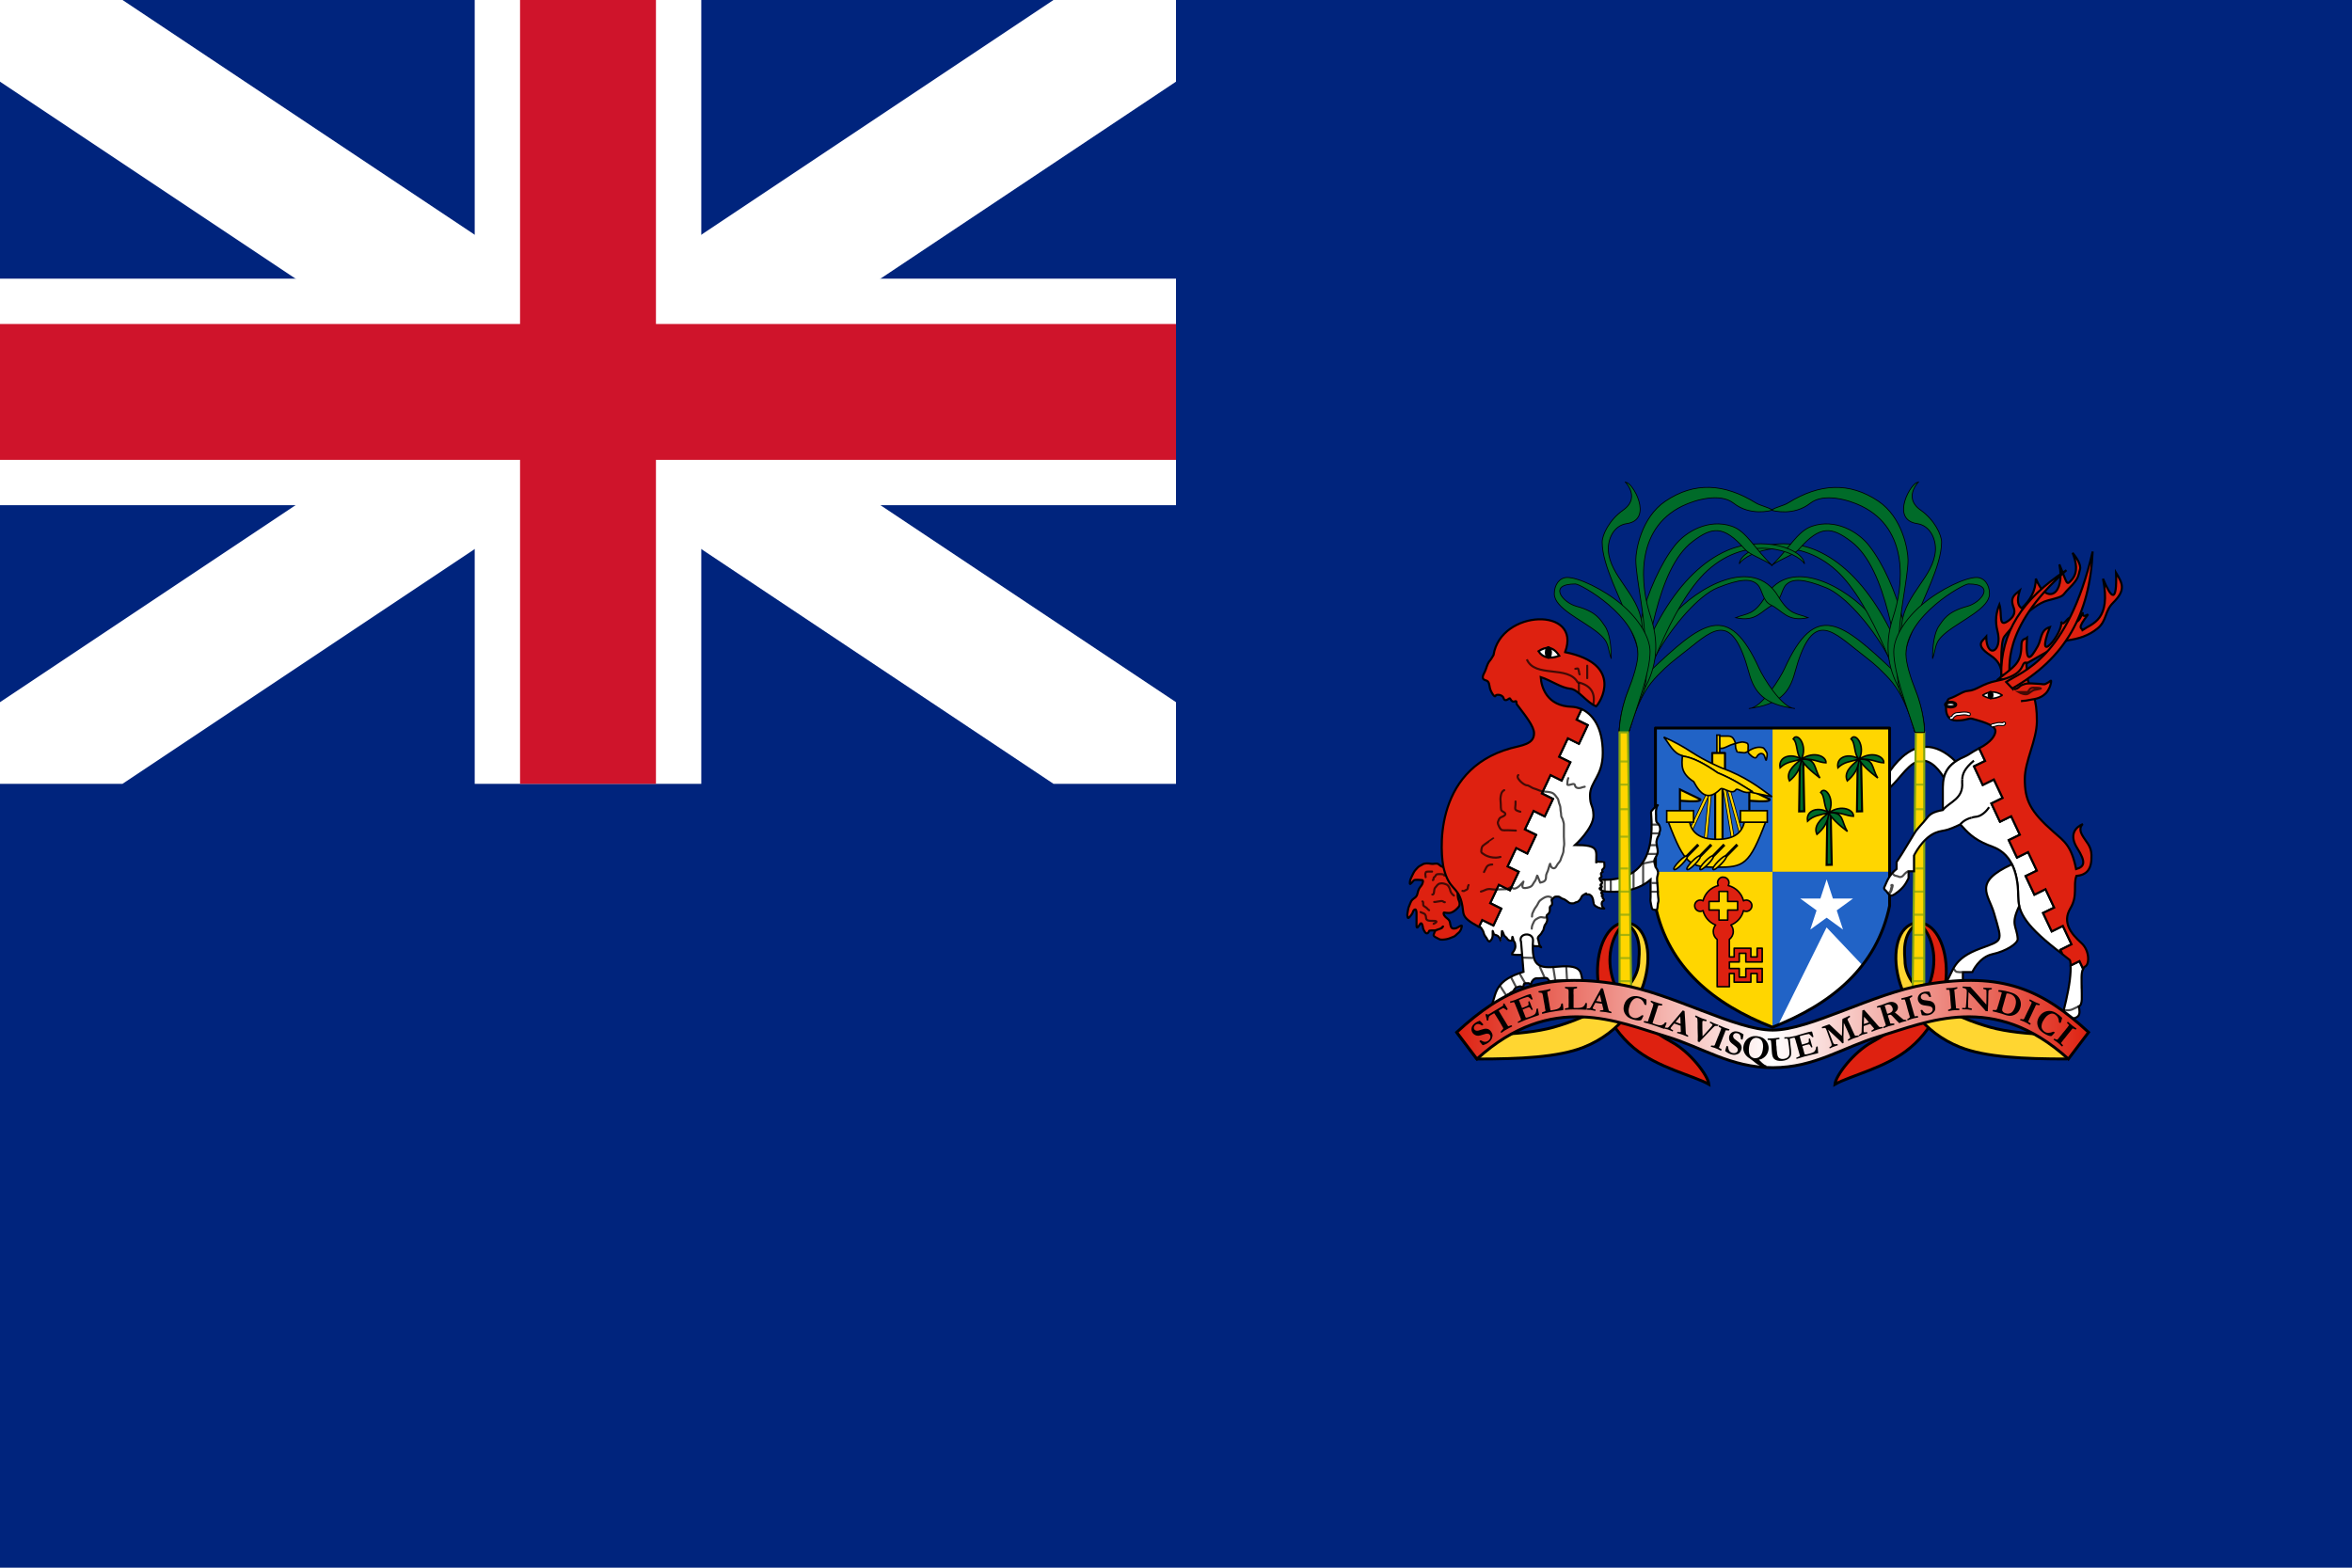 <svg version="1.2" baseProfile="tiny-ps" xmlns="http://www.w3.org/2000/svg" viewBox="0 0 900 600" width="900" height="600">
	<title></title>
	<defs>
		<linearGradient id="grd1" gradientUnits="userSpaceOnUse"  x1="556.8" y1="391.9" x2="799.8" y2="391.9">
			<stop offset="0" stop-color="#de2110"  />
			<stop offset=".5" stop-color="#ffffff"  />
			<stop offset="1" stop-color="#de2110"  />
		</linearGradient>
		<clipPath clipPathUnits="userSpaceOnUse" id="cp1">
			<path d="m0 0h450v300h-450v-300z" />
		</clipPath>
	</defs>
	<style>
		tspan { white-space:pre }
		.s0 { fill: #00247d } 
		.s1 { fill: #ffffff;stroke: #000000;stroke-width: .8 } 
		.s2 { fill: #ffd600 } 
		.s3 { fill: #006b29;stroke: #000000;stroke-width: .8 } 
		.s4 { fill: #006b29;stroke: #000000;stroke-width: .6 } 
		.s5 { fill: #2163c6 } 
		.s6 { fill: #ffd600;stroke: #000000;stroke-width: .6 } 
		.s7 { fill: #ffd600;stroke: #000000;stroke-linecap:round;stroke-linejoin:round;stroke-width: .8 } 
		.s8 { fill: #ffd600;stroke: #000000;stroke-width: .3 } 
		.s9 { fill: #ffd600;stroke: #000000;stroke-width: 1.1 } 
		.s10 { fill: #ffd600;stroke: #000000;stroke-linecap:round;stroke-linejoin:round;stroke-width: .6 } 
		.s11 { fill: #ffd600;stroke: #000000;stroke-width: .8 } 
		.s12 { fill: #de2110;stroke: #000000;stroke-linecap:round;stroke-linejoin:round;stroke-width: .6 } 
		.s13 { fill: #ffffff } 
		.s14 { fill: none;stroke: #000000;stroke-linecap:square;stroke-linejoin:round;stroke-width: 1.1 } 
		.s15 { opacity: .7;fill: none;stroke: #000000;stroke-linecap:round;stroke-linejoin:round;stroke-width: .8 } 
		.s16 { fill: #de2110;stroke: #000000;stroke-width: .8 } 
		.s17 { opacity: .7;fill: none;stroke: #000000;stroke-width: .8 } 
		.s18 { fill: #000000 } 
		.s19 { fill: #de2110;stroke: #000000;stroke-width: 1.1 } 
		.s20 { fill: #ffd631;stroke: #000000;stroke-linejoin:bevel;stroke-width: 1.1 } 
		.s21 { fill: #ffd600;stroke: #84a510;stroke-width: .8 } 
		.s22 { opacity: .7;fill: none;stroke: #84a510;stroke-width: .8 } 
		.s23 { opacity: .7;fill: none;stroke: #84a510;stroke-linecap:square;stroke-width: .8 } 
		.s24 { opacity: .7;fill: none;stroke: #000000;stroke-linecap:round;stroke-width: 1.1 } 
		.s25 { fill: #ffffff;stroke: #000000;stroke-linecap:round;stroke-linejoin:round;stroke-width: .4 } 
		.s26 { fill: #ffffff;stroke: #000000;stroke-linecap:round;stroke-linejoin:round;stroke-width: 1.2 } 
		.s27 { fill: #ffffff;stroke: #000000;stroke-linejoin:bevel;stroke-width: .6 } 
		.s28 { fill: #006b29;stroke: #000000;stroke-width: .3 } 
		.s29 { fill: url(#grd1);stroke: #000000;stroke-width: 1.1 } 
		.s30 { fill: #000000;stroke: #ffffff;stroke-width: 52 } 
		.s31 { fill: none;stroke: #ffffff;stroke-width: 86.7 } 
		.s32 { fill: none;stroke: #cf142b;stroke-width: 52 } 
	</style>
	<path class="s0" d="m0 0h900v600h-900v-600z" />
	<g >
		<g >
			<path fill-rule="evenodd" class="s1" d="m736.65 285.83c3.93-0.12 7.87 1.84 11.69 5.6c-2.76 1.89-3.96 4.05-4.49 6.22c-1.28-2.14-4.65-6.97-8.71-6.5c-4.56 0.52-7.46 6.04-12.07 10.44v-6.33c4.28-6.13 8.76-9.15 13.24-9.44c0.12-0.01 0.23 0 0.35 0l-0.01 0.01z" />
			<g >
				<path fill-rule="evenodd" class="s2" d="m678.26 278.64h44.8v55.04h-44.8v-55.04v0z" />
				<g >
					<path fill-rule="evenodd" class="s3" d="m690.01 290.91l0.4 19.59l-1.96 0.05l0.28-19.67l1.28 0.03z" />
					<path fill-rule="evenodd" class="s4" d="m689.29 290.57c-0.23 3.75-2.35 6.51-4.54 8.29c-1.36-3.01 0.99-5.53 4.54-8.29zm0 0c-3.6 0.97-5.72 1-8.13 3.25c-0.75-4.4 4.43-5.69 8.13-3.25zm-3.11-7.76c1.63-2.84 5.72 2.64 3.11 7.76c-2.13-1.83-1.29-6.27-3.11-7.76zm3.11 7.76c4.94-3.36 9.62-1.01 9.42 1.37c-2.84-0.13-4.72-1.7-9.42-1.37zm0 0c5.98-0.3 4.65 3.34 7.12 7.18c-3.35-2.54-6.36-5.36-7.12-7.18z" />
				</g>
				<g >
					<path fill-rule="evenodd" class="s3" d="m712.14 290.91l0.4 19.59l-1.96 0.05l0.28-19.67l1.28 0.03z" />
					<path fill-rule="evenodd" class="s4" d="m711.41 290.57c-0.23 3.75-2.35 6.51-4.54 8.29c-1.36-3.01 0.99-5.53 4.54-8.29zm0 0c-3.6 0.97-5.72 1-8.13 3.25c-0.75-4.4 4.43-5.69 8.13-3.25zm-3.11-7.76c1.63-2.84 5.72 2.64 3.11 7.76c-2.13-1.83-1.29-6.27-3.11-7.76zm3.11 7.76c4.94-3.36 9.62-1.01 9.42 1.37c-2.84-0.13-4.72-1.7-9.42-1.37zm0 0c5.98-0.3 4.65 3.34 7.12 7.18c-3.35-2.54-6.36-5.36-7.12-7.18z" />
				</g>
				<g >
					<path fill-rule="evenodd" class="s3" d="m700.52 311.38l0.4 19.59l-1.96 0.05l0.28-19.67l1.28 0.03v0z" />
					<path fill-rule="evenodd" class="s4" d="m695.26 319.33c-1.36-3.01 0.99-5.53 4.54-8.29c-0.23 3.75-2.35 6.51-4.54 8.29zm4.54-8.29c-3.6 0.97-5.72 1-8.13 3.25c-0.75-4.4 4.43-5.69 8.13-3.25zm-3.11-7.76c1.63-2.84 5.72 2.64 3.11 7.76c-2.13-1.83-1.29-6.27-3.11-7.76zm3.11 7.76c4.94-3.36 9.62-1.01 9.42 1.37c-2.84-0.13-4.72-1.7-9.42-1.37zm0 0c5.98-0.3 4.65 3.34 7.12 7.18c-3.35-2.54-6.36-5.36-7.12-7.18z" />
				</g>
				<path fill-rule="evenodd" class="s5" d="m633.46 278.64h44.8v55.04h-44.8v-55.04v0z" />
				<g >
					<path fill-rule="evenodd" class="s6" d="m657.9 286.37c-0.4 0-0.43-4.64 0-4.64c0.43 0 2.46 0 3.48 0c1.01 0 1.69 0.48 2.13 1.35c0.4 0.8 0.58 1.05 0.58 2.32c0 1.29 0.37 1.5 0.58 2.32c0.03 0.12 2.39 0.39 2.71 0.39c0.9 0 1.54-0.67 2.13-0.97c0.79-0.4 1.24-0.7 2.32-0.97c0.92-0.23 1.75-0.24 2.71 0c0.6 0.15 1.41 1.66 1.55 1.93c0.32 0.65-0.09 2.31-0.19 2.71c-0.2 0.78-0.51-1.64-1.16-2.13c-1.17-0.87-2.26 0.46-2.51 0.97c-0.7 1.39-3.06-1.29-3.09-1.35c-0.38-0.76-0.19-2-0.19-2.9c0-1.15-0.88-1.14-1.74-1.35c-0.94-0.24-3.02 0.51-4.06 0.77c-1.14 0.28-2.72 1.26-3.87 1.55c-0.37 0.09-0.96 0-1.35 0h-0.03z" />
					<path fill-rule="evenodd" class="s6" d="m658.07 281.34v7.54h-1.11v-7.54h1.11z" />
					<path class="s7" d="m655.2 288.19h4.87v12.69h-4.87v-12.69z" />
					<path fill-rule="evenodd" class="s8" d="m654.34 303.43l-7.16 15.28l-1-0.48l7.16-15.28l1 0.48v0z" />
					<path class="s7" d="m656.32 300.45h2.81v22.09h-2.81v-22.09v0z" />
					<path fill-rule="evenodd" class="s9" d="m649.87 323.28l-4.78 4.89" />
					<path fill-rule="evenodd" class="s8" d="m654.96 303.05l-1.73 18.36l-1.11-0.1l1.76-18.36l1.07 0.1h0.01z" />
					<path fill-rule="evenodd" class="s8" d="m663.67 320.89l-1.11 0.17l-3.46-20.5l1.07-0.17l3.49 20.5h0.01z" />
					<path fill-rule="evenodd" class="s8" d="m666.75 319.09l-1.07 0.31l-5.22-18.98l1.07-0.28l5.22 18.95z" />
					<path fill-rule="evenodd" class="s6" d="m646.49 314.6c0.87 3.63 3.29 6.64 10.51 6.64c7.22 0 9.64-3.01 10.51-6.64h8.12c-6.28 16.51-8.37 17.32-18.63 17.32c-10.27 0-12.32-0.81-18.6-17.32h8.09v0z" />
					<g >
						<path fill-rule="evenodd" class="s9" d="m649.87 323.28l-4.99 5.09" />
						<path fill-rule="evenodd" class="s10" d="m645.28 328.77c-0.71 1.12-2.52 2.97-3.63 3.7c-1.11 0.73-1.5 0.33-0.8-0.8c0.71-1.12 2.52-2.97 3.63-3.7c1.11-0.73 1.5-0.33 0.8 0.8z" />
					</g>
					<g >
						<path fill-rule="evenodd" class="s9" d="m654.85 323.28l-4.99 5.09" />
						<path fill-rule="evenodd" class="s10" d="m650.26 328.77c-0.71 1.12-2.52 2.97-3.63 3.7c-1.11 0.73-1.5 0.33-0.8-0.8c0.71-1.12 2.52-2.97 3.63-3.7c1.11-0.73 1.5-0.33 0.8 0.8z" />
					</g>
					<g >
						<path fill-rule="evenodd" class="s9" d="m659.83 323.28l-4.99 5.09" />
						<path fill-rule="evenodd" class="s10" d="m655.24 328.77c-0.71 1.12-2.52 2.97-3.63 3.7c-1.11 0.73-1.5 0.33-0.8-0.8c0.71-1.12 2.52-2.97 3.63-3.7c1.11-0.73 1.5-0.33 0.8 0.8z" />
					</g>
					<g >
						<path fill-rule="evenodd" class="s9" d="m664.81 323.28l-4.99 5.09" />
						<path fill-rule="evenodd" class="s10" d="m660.21 328.77c-0.71 1.12-2.52 2.97-3.63 3.7c-1.11 0.73-1.5 0.33-0.8-0.8c0.71-1.12 2.52-2.97 3.63-3.7c1.11-0.73 1.5-0.33 0.8 0.8z" />
					</g>
					<path fill-rule="evenodd" class="s11" d="m642.84 310.57v-8.41l7.8 3.77c0.26 0.73-1.87 1-7.8 0.54v4.1z" />
					<path fill-rule="evenodd" class="s11" d="m669.39 310.57v-8.41l7.8 3.77c0.26 0.73-1.87 1-7.8 0.54v4.1z" />
					<path class="s6" d="m637.78 310.28h10.26v4.4h-10.26v-4.4z" />
					<path class="s6" d="m665.99 310.28h10.26v4.4h-10.26v-4.4z" />
					<path fill-rule="evenodd" class="s6" d="m647.32 287.87c5.19 3.43 11.44 6.02 11.44 6.02c9.12 3.35 14.03 7.2 19.29 11.03l-7.88-1.66l-0.28-0.17c0.16-0.06 0.32-0.12 0.48-0.21c-3.81-2.28-6.51-4.38-13.1-7.12c-4.69-3.23-9.13-5.71-12.93-6.29c-0.03 0-0.07-0.03-0.1-0.03l-0.45-0.24c-3.54-0.81-4.93-4.48-7.12-7.09c3.85 1.65 7.43 3.64 10.65 5.77v-0.01z" />
					<path fill-rule="evenodd" class="s6" d="m643.78 289.39c3.92 0.41 8.57 2.98 13.48 6.37c6.59 2.74 9.3 4.84 13.11 7.12c-2.96 1.57-5.45-1.68-6.18-0.56c-1.37 2.1-4.94-1.23-5.81-0.37c-4.73 4.71-7.59 2.26-10.3-2.81c-5.1-3.25-4.53-6.49-4.31-9.74l0.01-0.01z" />
				</g>
				<path fill-rule="evenodd" class="s2" d="m678.26 333.68v59.46c-22.52-8.8-39.92-22.97-44.8-46.46v-13h44.8z" />
				<path fill-rule="evenodd" class="s12" d="m659.1 335.72c0.01 0 0.09 0 0.1 0c0.02 0 0.06 0 0.07 0c0.04 0 0.09 0 0.14 0c1.19 0 2.18 0.95 2.18 2.14c0 0.38-0.1 0.76-0.28 1.07c2.87 0.7 5.14 2.97 5.84 5.84c0.31-0.17 0.66-0.28 1.04-0.28c1.19 0 2.18 0.95 2.18 2.14c0 1.19-0.99 2.18-2.18 2.18c-0.38 0-0.73-0.1-1.04-0.28c-0.61 2.51-2.44 4.55-4.81 5.5c0.57 0.67 0.9 1.54 0.9 2.49c0 1.22-0.59 2.3-1.49 3.01v6.71h1.83v-3.32h6.4v3.32h2.39v-3.32h1.94v5.25h-6.26v-3.32h-2.52v3.32h-3.77v2.49h3.77v3.32h2.52v-3.32h6.26v5.25h-1.94v-3.32h-2.39v3.32h-6.4v-3.32h-1.83v5.05h-4.67v-18.08c-0.91-0.7-1.49-1.81-1.49-3.04c0-0.94 0.33-1.82 0.9-2.49c-2.37-0.94-4.19-2.98-4.81-5.5c-0.32 0.18-0.68 0.28-1.07 0.28c-1.19 0-2.14-0.99-2.14-2.18c0-1.19 0.95-2.14 2.14-2.14c0.39 0 0.76 0.09 1.07 0.28c0.7-2.87 2.97-5.14 5.84-5.84c-0.18-0.32-0.28-0.68-0.28-1.07c0-1.01 0.72-1.91 1.66-2.14c0.02 0 0.02 0 0.03 0c0.02 0 0.16 0 0.17 0zm-1.31 9.3h-3.8v3.28h3.8v3.84h3.32v-3.84h3.8v-3.28h-3.8v-3.84h-3.32v3.84z" />
				<path fill-rule="evenodd" class="s5" d="m723.06 333.68v13c-4.89 23.49-22.29 37.66-44.8 46.46v-59.46h44.8z" />
				<path fill-rule="evenodd" class="s13" d="m698.97 336.55l2.39 7.34h7.72l-6.25 4.54l2.39 7.34l-6.25-4.54l-6.25 4.54l2.39-7.34l-6.25-4.54h7.72l2.39-7.34h0z" />
				<path fill-rule="evenodd" class="s13" d="m712.66 369.43c-7.84 10.09-19.1 17.43-32.22 22.85l18.5-37.34l13.72 14.49z" />
			</g>
			<path class="s14" d="m678.26 278.64h44.8v55.04v13c-4.89 23.49-22.29 37.66-44.8 46.46c-22.52-8.8-39.92-22.97-44.8-46.46v-13v-55.04h44.8v0z" />
			<g >
				<path fill-rule="evenodd" class="s1" d="m612.81 336.69c14.21 0.55 20.43-8.03 18.99-25.38c0-0.17 0-0.35 0-0.52c0-0.31 0.62-0.93 0.84-1.15c0.31-0.31 0.63-0.73 0.94-1.05c0.23-0.23 1.33-0.91 0.63-0.21c-0.3 0.3-0.47 1.41-0.52 1.68c-0.13 0.64 0 1.45 0 2.1c0 0.74-0.04 1.48 0.1 2.2c0.09 0.45 0.83 0.93 1.05 1.36c0.37 0.74 0.42 1.08 0.42 1.89c0 0.57-0.31 0.69-0.31 1.36c0 0.71-0.72 1.37-0.84 1.99c-0.15 0.76-0.41 1.21-0.21 1.99c0.13 0.5 0.12 1.01 0.21 1.36c0.13 0.52 0.21 0.83 0.21 1.47c0 0.77-0.11 1.05-0.42 1.68c-0.26 0.52-0.48 0.86-0.73 1.36c-0.3 0.59-0.08 1.63 0.1 2.1c0.18 0.46 0.05 0.89 0.52 1.36c0.29 0.29 0.53 0.96 0.63 1.36c0.14 0.55-0.09 1.21-0.21 1.68c-0.2 0.78-0.1 1.28-0.1 1.99c0 0.73 0.21 1.59 0.21 2.41c0 0.89 0.1 1.64 0.1 2.62c0 0.75 0.21 1.44 0.21 2.31c0 0.54-0.31 1.15-0.31 1.78c0 0.47-0.1 1.13-0.21 1.57c-0.11 0.44-1.27 0.18-1.57 0.1c-0.41-0.1-0.53-0.87-0.63-1.26c-0.15-0.6-0.16-1.07-0.31-1.68c-0.14-0.55 0-1.32 0-1.89c0-0.56 0-1.12 0-1.68c0-0.63 0-1.26 0-1.89c0-0.56 0-1.12 0-1.68c0-0.45 0-0.91 0-1.36c-4.09 3.55-10.04 5.33-18.88 4.41l0.1-4.41l-0.01 0.03z" />
				<path class="s15" d="m614.07 336.79v4.09" />
				<path class="s15" d="m616.37 336.9v3.88" />
				<path class="s15" d="m625.08 333.86v6.08" />
				<path class="s15" d="m628.75 330.71v7.66" />
				<path class="s15" d="m632.32 315.6h2.2" />
				<path class="s15" d="m632.11 318.96h2.31" />
				<path class="s15" d="m631.58 323.47h2.2" />
				<path class="s15" d="m630.74 326.83h3.36" />
				<path class="s15" d="m632.32 337.95h1.78" />
				<path class="s15" d="m632.11 341.3h2.31" />
				<path class="s15" d="m632.84 329.66l-4.2 0.84" />
			</g>
			<g >
				<path fill-rule="evenodd" class="s1" d="m613.3 288.29c-0.01 8.83-4.87 10.86-4.87 16.11c0 4.23 1.2 3.59 1.31 7.57c0.14 4.95-7.02 11.44-7.02 11.44c9.42 0 8.06 1.92 8.06 6.95c0.08-0.43 0.49-0.66 0.76-0.59c0.39 0.1 0.84 0.07 1.31 0.07c0.08 0 0.99-0.03 1 0c0.04 0.14 0.07 0.57 0.07 0.93c0 0.31 0.07 0.74 0 1.04c-0.11 0.45-0.35 0.59-0.69 0.93c-0.37 0.37 0 0.93 0 0.93c-0.32 0.24-0.74 0.49-0.62 0.97c0.04 0.14 0.32 0.94 0.24 1c-0.53 0.39-1.03 0.39-0.62 1.07c0.06 0.11 0.1 0.21 0.17 0.31c0.29 0.39 1.08 0.68 0.38 1.21c-0.99 0.74 0.4 1.19 0.31 1.21c-0.13 0.03-1.18 0.46-1 0.69c0.21 0.28 0.36 0.36 0.62 0.62c0.38 0.38 0.98 0.09 0.52 0.55c-0.42 0.42-0.87 0.38-0.24 0.76c0.92 0.55-0.29 0.75-0.21 0.83c0.21 0.21 0.6 0.22 0.52 0.55c-0.15 0.58 0.2 0.37 0.38 0.73c0.15 0.3 0.03 0.59-0.38 0.8c-0.27 0.14-0.32 0.3-0.38 0.66c-0.08 0.48 0.02 0.64 0.14 1.11c0.09 0.34 0.28 0.6 0.55 0.76c0.67 0.41 0.03 0.21-0.55 0.21c-0.53 0-0.7-0.12-1.04-0.21c-0.28-0.07-0.73-0.21-0.93-0.41c-0.16-0.16-0.52-0.21-0.76-0.45c-0.1-0.1-0.54-0.62-0.52-0.69c0.06-0.24-0.03-0.48-0.1-0.83c-0.1-0.49-0.07-0.86-0.28-1.28c-0.11-0.23-0.2-0.62-0.38-0.8c-0.25-0.25-0.41-0.35-0.73-0.59c-0.38-0.29-1.27 0.12-1.38-0.35c-0.62 0.18 0.74-0.51-0.55 0.14c-0.43 0.22-0.94 0.54-1.11 0.86c-0.21 0.41-0.4 0.86-0.69 1.24c-0.2 0.26-0.85 0.93-1.24 0.93c-0.44 0-0.93 0.48-1.35 0.48c-0.4 0-0.77 0.03-1.18-0.07c-0.49-0.12-0.89-0.61-1.31-0.86c-0.37-0.22-0.82-0.62-1.24-0.73c-0.47-0.12-0.69-0.21-1-0.45c-0.53-0.4-0.63-0.48-1.42-0.48c-0.71 0-1.01 0.01-1.42 0.55c-0.12 0.16-0.77 0.63-0.69 0.93c0.11 0.42 0.27 0.96 0.14 1.49c-0.12 0.47-0.27 0.37-0.62 0.73c-0.32 0.32-0.21 0.75-0.21 1.24c0 0.42 0 0.73-0.17 1.07c-0.2 0.4-0.31 0.57-0.8 0.93c-0.46 0.34-0.21 0.5-0.14 1.04c0.05 0.37 0.19 1.11 0 1.49c-0.14 0.28-0.24 0.71-0.48 1c-0.4 0.46-0.55 0.84-0.69 1.56c-0.04 0.21-0.19 0.92-0.38 1.11c-0.31 0.31-0.36 0.65-0.62 1c-0.25 0.33-0.46 0.53-0.8 0.86c-0.21 0.21-0.7 0.74-0.45 1.24c0.2 0.4 0.22 0.81 0.31 1.24c0.11 0.57 0.14 0.76 0.38 1.24c0.19 0.38 0.89 0.88 0.38 0.62c-0.21-0.11-0.64-0.38-0.86-0.38c-0.42 0-0.91 0.08-1.31 0c-0.5-0.1-1.01-0.14-1.56-0.14c-0.62 0-1.02 0.29-1.42 0.69c-0.21 0.21-0.38 0.44-0.62 0.69c-0.21 0.21-0.12 0.6-0.38 0.86c-0.16 0.16-0.26 0.69-0.55 0.86c-0.46 0.28-0.64 0.38-1.24 0.38c-0.42 0-0.83 0-1.24 0c-0.36 0-0.97-0.05-1.42-0.14c-0.11-0.02-0.24-0.05-0.35-0.07c0-0.35-0.02-0.5 0.24-0.76c0.46-0.46 0.5-0.71 0.73-1.18c0.2-0.41 0.34-1.07 0.21-1.59c-0.07-0.29 0.01-0.75-0.31-1.18c-0.39-0.52-0.4-0.55-0.52-1.28c-0.12-0.69-0.35-1.14-0.35-0.1c0 0.71-0.13 1.03-0.93 0.83c-0.43-0.11-0.79-0.37-0.97-0.73c-0.28-0.57-0.93-0.78-1.18-1.28c-0.26-0.51-0.73-2.08-0.86-1.52c-0.03 0.12-0.1 1.23-0.1 1.83c0 0.19-0.07 1.95-0.1 1.94c-0.56-0.28-0.2-0.72-0.66-1.18c-0.2-0.2-0.53-0.87-0.93-0.97c-0.16-0.04-1.25-0.49-1.28-0.55c-0.1-0.25-0.45-1.48-0.45-1.18c0 0.53 0 1.09 0 1.62c0 0.57-0.22 1.39-0.62 1.8c-0.48 0.48-0.51 0.87-1.07 0.31c-0.32-0.32-0.42-0.68-0.66-1.04c-0.28-0.42-0.67-0.9-0.86-1.28c-0.17-0.33-0.24-0.99-0.41-1.31c-0.2-0.35-0.8-1.57-1.28-1.69c-0.12-0.03-0.23-0.04-0.35-0.07l1.24-2.63l4.29 2.11l3.01-6.43l-4.25-2.11l3.32-7.05l4.25 2.11l3.32-7.05l-4.25-2.07l3.32-7.05l4.25 2.11l3.35-7.12l-4.29-2.11l3.35-7.09l4.25 2.11l3.15-6.67l-4.25-2.11l3.32-7.05l4.25 2.11l3.32-6.98l-4.29-2.11l3.35-7.09l4.25 2.11l3.35-7.12l-4.25-2.11l1.9-4.01c3.95 1.81 8.14 6.57 8.12 16.84l-0.01 0.06z" />
				<path fill-rule="evenodd" class="s16" d="m555.11 332.86c0.7 1.22 2.47 3.48 2.75 4.89c0.29 1.47-0.1 2.58-0.1 4.08c0 0.91 0.1 2.15 0.51 2.96c0.26 0.52 0.41 1.6 0 2.14c-0.68 0.9-1.85 1.98-2.96 2.35c-1.21 0.4-2.82-0.15-2.86 0c-0.19 0.75 0.35 1.51 1.33 2.24c1.04 0.78 0.99 1.26 1.22 2.45c0.23 1.13 0.66 1.67 2.04 1.33c0.8-0.2 2.51-1.63 2.35-0.82c-0.2 1.01-0.53 1.98-1.43 2.65c-0.61 0.45-1.01 1.08-1.63 1.33c-0.85 0.34-2.01 0.88-2.96 1.02c-0.74 0.11-2.09 0.34-2.75-0.1c-0.36-0.24-2.31-0.95-2.04-1.63c0.3-0.74 0.35-1.45 1.12-1.84c0.23-0.11 1.96-0.57 2.14-0.82c0.95-1.26-0.32 0.23-0.61 0.31c-0.73 0.18-1.52 0.71-2.35 0.71c-0.3 0-1.97-0.06-2.04 0.2c-0.2 0.81-0.79 1.25-1.43 0.61c-0.31-0.31-0.92-1.49-0.92-1.94c0-0.29-0.4-2.25-1.02-1.43c-0.46 0.61-1.43 2.54-1.43 0.71c0-0.68 0-1.36 0-2.04c0-0.92 0-1.84 0-2.75c0-0.81-0.19-1.95-1.02-1.12c-0.37 0.37-0.37 0.96-0.71 1.43c-0.22 0.3-1.46 2.13-1.63 1.43c-0.13-0.52-0.25-0.98-0.1-1.73c0.16-0.81 0.25-1.92 0.61-2.65c0.42-0.85 0.59-1.81 1.22-2.45c0.58-0.58 1.33-0.83 1.73-1.63c0.28-0.56 0.39-1.59 0.71-2.24c0.07-0.14 0.14-0.27 0.2-0.41c0.32-0.63 0.77-0.93 1.12-1.63c0.17-0.34 0.66-1.63 0-1.63c-0.56 0-2.66-0.3-3.16 0.1c-0.34 0.27-1.53 1.96-1.53 1.22c0-1.11 0.23-1.68 0.71-2.65c0.43-0.86 0.87-2 1.53-2.65c0.55-0.55 0.95-1.14 1.73-1.53c0.14-0.07 0.28-0.13 0.41-0.2c0.17-0.1 0.34-0.2 0.51-0.31c0.84-0.5 2.12-0.45 3.37-0.2c0.69 0.14 2.02-0.37 2.65 0.1c0.33 0.24 1.08 0.93 1.53 1.02c0.81 0.16 1.06 0.58 1.43 1.12c0.46-0.37 1.29-0.77 1.73 0l0.03 0z" />
				<path fill-rule="evenodd" class="s16" d="m598.88 249.6c22.83 4.63 13.32 19.53 11.89 20.74c-3.66-1.5-6.86-6.46-9.85-6.74c-3.6-0.34-7.3-3.15-11.37-4.46c0.25 3.9 2.36 11.09 11.86 11.37c1.11 0.03 2.42 0.32 3.77 0.93l-1.9 4.01l4.25 2.11l-3.35 7.12l-4.25-2.11l-3.35 7.09l4.29 2.11l-3.32 6.98l-4.25-2.11l-3.32 7.05l4.25 2.11l-3.15 6.67l-4.25-2.11l-3.35 7.09l4.29 2.11l-3.35 7.12l-4.25-2.11l-3.32 7.05l4.25 2.07l-3.32 7.05l-4.25-2.11l-3.32 7.05l4.25 2.11l-3.01 6.43l-4.29-2.11l-1.24 2.63c-0.03-0.01-0.04-0.03-0.07-0.03c-7.45-3.99-5.34-4.71-6.57-9.47c-1.6-6.19-4.74-4.48-6.85-12.96c-1.09-4.38-4.93-37.41 25.72-45.91c4-1.11 8.96-1.46 8.85-5.81c-0.06-2.57-3.02-6.32-6.64-11.06c-0.13-0.26 0.09-1.4-0.55-1.11c-1.6 0.73-1.83-1.39-2.21-1.11c-2.21 1.63-2.05-0.01-2.49-0.55c-0.88-1.09-2.7-0.86-2.77-0.55c-0.27 1.23-1.84-1.29-2.21-2.77c-0.34-1.38-0.18-2.67-1.66-3.04c-1.89-0.47-0.86-2.15-0.28-3.32c0.54-1.07 0.85-2.8 1.66-3.87c0.28-0.37 0.59-0.71 0.83-1.11c0.28-0.46 0.55-0.92 0.83-1.38c1.36-8.77 9.86-13.39 17.18-13.66c7.33-0.27 13.49 3.83 10.2 12.55l-0.01 0.02z" />
				<path class="s17" d="m584.25 252.36c3.07 7.21 15.68 2.16 19.42 8.74c4.81 1.06 6.91 3.86 6.02 8.55" />
				<path class="s17" d="m604.16 261.3v3.88" />
				<path class="s15" d="m602.8 255.96c0.27 0.07 1.17-0.45 1.17 0.29c0 0.12 0.29 0.84 0.29 1.26c0 0.38 0.11 0.41 0.19 0.58" />
				<path class="s15" d="m607.36 254.79v4.76" />
				<path fill-rule="evenodd" class="s1" d="m588.71 249.25c1.72 2.59 4.43 3.04 7.96 1.75c-2.51-3.84-5.2-3.58-7.96-1.75z" />
				<path fill-rule="evenodd" class="s18" d="m593.86 249.74c0 0.64-0.14 1.26-0.4 1.72c-0.26 0.46-0.6 0.71-0.96 0.71c-0.36 0-0.71-0.26-0.96-0.71c-0.25-0.46-0.4-1.07-0.4-1.72c0-0.64 0.14-1.26 0.4-1.72c0.25-0.46 0.6-0.71 0.96-0.71c0.36 0 0.71 0.26 0.96 0.71c0.25 0.46 0.4 1.07 0.4 1.72v0z" />
				<path class="s15" d="m606.41 301.1c-0.1 0.03-0.83 0.15-1.05 0.26c-0.61 0.31-1.77 0.46-2.36-0.13c-0.52-0.52-0.13-1.18-1.05-1.18c-0.32 0-2.23 0.76-2.23 0.13c0-0.84 0.18-1.95 0.39-2.36" />
				<path class="s15" d="m581.76 310.67c-0.63-0.18-2.13-0.46-1.97-1.44c0.13-0.79 0.16-2.05 0.13-2.49" />
				<path class="s15" d="m574.15 327.98c-0.47 0.12-1.17 0.26-1.7 0.26c-1.64 0-2.83-0.3-4.06-0.92c-0.34-0.17-1.57-0.97-1.57-1.18c0-0.75 0.04-1.76 0.52-2.36c0.31-0.39 4.06-2.87 4.06-2.88" />
				<path class="s15" d="m580.05 317.89c-1.02 0-1.97-0.13-3.02-0.13c-0.69 0-2.2 0.16-2.62-0.26c-0.46-0.46-0.53-0.66-0.79-1.18c-0.15-0.31-0.68-1.26-0.39-1.84c0.34-0.68 0.25-1.24 1.18-1.7c0.35-0.17 1.94-0.71 1.57-1.44c-0.32-0.63-1.39-0.71-1.57-1.44c-0.12-0.49-0.13-1.28-0.13-1.97c0-0.83-0.13-1.37-0.13-2.1c0-0.7 0.11-1.23 0.26-1.84c0.21-0.84 0.71-1.38 1.18-1.57" />
				<path class="s15" d="m567.86 333.75c0.28-0.56 0.47-0.93 0.79-1.57c0.55-1.11 1.39-1.27 2.36-1.31" />
				<path class="s15" d="m561.96 338.73c-0.69 1.38 0.27 1.41-1.44 2.1c-0.06 0.02-0.09 0.09-0.13 0.13c-0.19 0.19-0.52 0-0.79 0" />
				<path class="s15" d="m580.97 296.64c-0.81 0.81 0.55 2.12 0.92 2.49c0.55 0.55 1.68 1.44 2.49 1.44c0.57 0 1.88 1.03 2.49 1.18c0.97 0.24 2.06 0.81 3.02 1.05c1.07 0.27 2.11 0.14 3.15 0.39c0.17 0.04 0.35 0.09 0.52 0.13c0.81 0.2 1.32 0.75 1.84 1.44c0.72 0.96 0.79 0.81 1.05 2.1c0.17 0.85 0.66 1.57 0.66 2.49c0 0.99 0.26 1.64 0.26 2.62c0 0.86 0.51 1.1 0.66 1.84c0.13 0.66 0.39 1.07 0.39 1.7c0 0.74 0 1.49 0 2.23c0 0.83 0 1.66 0 2.49c0 0.88 0.13 1.84 0.13 2.75c0 0.87-0.26 1.38-0.26 2.36c0 1.33-0.74 2.32-1.05 3.54c-0.24 0.94-1.1 1.53-1.44 2.23c-0.47 0.95-1.04 1.61-1.97 0.92c-0.51-0.38-0.44-1-0.66-1.44c-0.07-0.15-0.57 1.53-0.66 1.97c-0.26 1.29-0.92 1.62-0.92 3.02c0 1.73-0.89 1.9-2.23 2.23c0 0-1-2.44-1.05-2.62c-0.13-0.53-0.44 1.37-0.92 1.97c-1.05 1.31-0.74 2.17-3.02 2.62c-1.75 0.35-2.03-0.15-1.7-1.44c0.35-1.42 0.75-1.27-1.18 0.66c-0.69 0.69-2.35 1.72-2.88 0.66c-0.34-0.68-1.22 0.66-2.36 0.66c-1.1 0-2.83 0.13-4.2 0.13c-1.35 0-2.27-0.57-3.93 0.26c-0.44 0.22-1.12 0.44-1.44 0.52" />
				<path class="s15" d="m586.22 350.8c0.08-0.31 0.03-0.94 0.17-1.22c0.37-0.74 0.59-1.42 1.14-2.19c0.15-0.2 0.29-0.41 0.44-0.61c0.47-0.63 0.78-1.65 1.31-2.1c0.84-0.72 2.33-1.8 3.58-1.49c0.82 0.2 1.05 0.43 0.96 1.22" />
				<path class="s15" d="m586.13 355.43c0-0.65 0.15-1.26 0.44-1.84c0.24-0.49 0.53-1.35 1.05-1.66c0.66-0.39 1.05-0.7 1.75-0.87c0.77-0.19 2.01 0.53 2.36-0.17" />
				<path class="s15" d="m545.53 335.72c-0.09-0.95-0.29-1.15 0.1-1.94c0.12-0.24 1.58-0.2 1.84-0.2c0.17 0 0.34 0 0.51 0" />
				<path class="s15" d="m548.28 336.84c0.41 0 0.14-0.94 0.51-1.12c0.7-0.35 0.4-0.98 1.22-1.12c0.71-0.12 1.67-0.07 2.35 0.1c0.36 0.09 0.19 0.25 0.31 0.41" />
				<path class="s15" d="m548.08 342.35c0.93 0.23 0.44-1.97 1.12-2.65c0.57-0.57 0.83-1.3 1.73-1.53c0.92-0.23 1.62-0.03 2.45 0.31c0.14 0.06 0.27 0.14 0.41 0.2c0.39 0.19 0.96 1.32 1.02 1.63c0.24 1.19 0.65 1.78 1.53 2.45" />
				<path class="s15" d="m548.79 345.2c0.22 0.17 2.57-0.5 3.16-0.31c0.44 0.15 0.38 0.41 0.92 0.41" />
				<path class="s15" d="m546.85 348.36c-0.26-0.21-0.23-0.03-0.51-0.41c-0.39-0.52-0.95-0.79-1.53-1.22c-0.48-0.36 0.06-1.54-0.51-1.73" />
				<path class="s15" d="m543.59 349.08c0.16 0.21 1.32 0.37 1.73 0.92c0.45 0.6 0.26 1.34 0.51 1.84c0.47 0.93 2.94 0.42 3.67 0.71c0.66 0.27-0.77 0.98-0.92 1.02" />
			</g>
			<g >
				<path fill-rule="evenodd" class="s19" d="m730.91 401.05c-9.08 7.63-22.79 10.56-28.78 13.96c0.37-3.52 7.25-12.35 14.07-16.09c30.55-16.78 25.76-39.55 17.97-45.75c11.62 0 17.66 30.31-3.26 47.89v-0.01z" />
				<path fill-rule="evenodd" class="s20" d="m749.99 400.77c-28.81-11.51-29.66-47.61-15.83-47.61c-6.83 3.85-5.22 12.77-5.22 14.36c0 13.05 19.91 22.09 32.64 25.63c12.69 3.52 33.03 3.15 37.06 1.92l-7.74 10.23c-16.27 0-31.15-0.64-40.91-4.54v0.01z" />
			</g>
			<g >
				<path fill-rule="evenodd" class="s16" d="m765.95 258.71c0.02-3.66-1.4-5.96-4.32-7.89c-6.23-4.13-2.9-5.57-1.6-7.15c0.11 8.69 6.37 5.94 4.32-2.1c-1.05-4.11-0.48-7.22 0.74-10.24c1.18 3.68-0.71 9.46 3.7 6.04c1.43-1.11 2.59-2.68 1.74-4.85c-1.53-3.88 0.47-4.97 2.33-6.5c-1.31 4.21-0.56 5.84 0.74 6.78c3.31-3.13 5.36-6.59 5.43-11.35c4.11 10.51 11.31 6.01 9-5.43c3.11 7.37 2.55 8.32 4.69 5.92c2.61-2.93 1.75-6.77 0.37-10.36c1.46 1.73 3.32 4.63 2.84 6.29c-0.74 2.53-0.34 3.44-4.19 7.28c-3.09 3.08-1.03 2.82-8.26 4.69c-6.03 1.55-14.87 11.58-16.53 13.81c-1.75 2.35-0.99 15.05-0.99 15.05l-0.01 0.01z" />
				<path fill-rule="evenodd" class="s1" d="m796.56 377.93c-0.03 3.1 0.51 6.66-1.11 7.23c0.72 3.27 0.3 4.72-4.29 4.84c-1.47 0.04-1.49-3.22-1.49-3.22c0 0 1.76-6.82 2.35-11.65c0.3-2.42 0.36-4.3 0.31-5.6l3.39-1.66l1.38 2.94c-0.83 1.54-0.53 4.48-0.55 7.12h0.01z" />
				<path fill-rule="evenodd" class="s16" d="m768.72 258.05l-2.93 0.38c-0.3-16.01 7.94-29.28 24.94-40.2c-25.87 22.78-21.05 38.66-22.01 39.82v0z" />
				<path fill-rule="evenodd" class="s16" d="m764.38 260.13c6.7-5.33 9.02-6.28 9.11-13.08c0.04-2.83 1.27-2.21 2.14-2.95c-0.65 10.68 1.48 7.91 4.11 3.24c1.51-2.69 0.95-6.19 4.64-7.33c-6.19 16.29 5.47 1.79 4.32-2.16c0.76 2.33 2.41-1.7 3.36-1.33c1.6 0.64 2.7 3.76 4.93-2.2c-0.27 1.98 0.83 1.49 2.05 0.8c-4.51 5.8-2.45 5.03-2.16 6.02c3.71-2.58 11.02-3.74 7.84-19.66c3.26 7.85 5.37 9.51 5-2.27c2.47 4.1 3.84 6.54-1.14 11.48c-3.32 3.29-2.3 6.89-6.02 9.89c-3.33 2.68-7.05 3.91-11.7 4.55l-9.55 5.45l-6.59 3.75c-3.56 7.9-7.06 5.15-10.34 5.8v0z" />
				<g >
					<path fill-rule="evenodd" class="s21" d="m731.87 379.22l1.23-98.92h3.21v98.43l-4.44 0.49v0z" />
					<path class="s22" d="m736.3 291.45c-0.29 0-3.27 0-3.27 0" />
					<path class="s22" d="m736.3 300.3c-0.29 0-3.27 0-3.27 0" />
					<path class="s22" d="m736.3 309.71c-0.29 0-3.27 0-3.27 0" />
					<path class="s22" d="m736.3 320.22c-0.29 0-3.27 0-3.27 0" />
					<path class="s22" d="m736.3 332.38c-0.29 0-3.27 0-3.27 0" />
					<path class="s23" d="m735.8 341.24c-0.26 0-2.92 0-2.92 0" />
					<path class="s23" d="m735.75 350.09c-0.29 0-3.27 0-3.27 0" />
					<path class="s23" d="m735.75 357.83c-0.29 0-3.27 0-3.27 0" />
					<path class="s23" d="m735.75 366.68c-0.29 0-3.27 0-3.27 0" />
					<path class="s23" d="m735.75 375.53c-0.29 0-3.27 0-3.27 0" />
				</g>
				<path class="s1" d="m743.43 310.03c0 0 0-3.11 0-7.23c0-4.2-0.15-9.7 8.4-13.24c1.56-0.65 2.3-1.49 5.5-3.18l2.28 4.84l-4.25 2.07l3.35 7.12l4.25-2.11l3.35 7.09l-4.29 2.11l3.28 6.98l4.29-2.11l3.32 7.09l-4.25 2.07l3.15 6.67l4.25-2.11l3.35 7.12l-4.29 2.07l3.35 7.12l4.25-2.11l3.32 7.05l-4.25 2.07l3.32 7.05l4.25-2.11l3.32 7.05l-4.25 2.11l0.8 1.69c-14.03-10.68-16.97-15.76-16.97-22.16c0-16.74-8.75-18.52-11.51-19.64c-5.57-2.24-8.04-4.96-10.65-7.92" />
				<path class="s1" d="m750.86 298.21c0.1-1.96 0.86-4.1 4.46-7.09" />
				<path class="s1" d="m754.45 312.94c-2.97 0.7-4.36 2.59-4.36 2.59c0 0-2.58 1.3-4.7 1.97c-1.8 0.57-2.95 0.43-4.98 1.31c-4.89 2.14-8.02 8.64-8.02 8.64v6.02h-2.07v2.63c-0.95 1.74-1.6 3.64-5.39 6.19c-2.07 1.38-2.47-0.77-3.42-1.49c-0.95-0.72-0.38-1.42-0.38-1.42c1.01-2.19 1.59-4.29 4.6-6.81v-2.63c1.94-3 1.4-1.99 6.81-10.99c1.27-2.12 3.16-3.71 4.84-5.91c1.04-1.36 2.27-2.33 6.05-3.01c2.49-3.14 7.94-4.21 7.4-10.61c-0.02-0.39 0.01-0.8 0.03-1.21" />
				<path class="s1" d="m761.13 308.93c0 0-2.08 3.5-5.29 3.7c-0.54 0.03-0.92 0.2-1.38 0.31" />
				<g >
					<path class="s24" d="m723.89 338.86c0.59-0.3-0.26 1.31-0.26 1.97c0 0.1-0.61 0.96-0.66 1.05" />
					<path class="s17" d="m730.05 333.49c-0.37 0.19-0.82 0.56-1.18 0.92c-0.31 0.31-0.81 1.06-1.31 1.18c-0.89 0.22-0.9-0.1-1.57-0.26c-0.83-0.21-1.3-0.16-1.7-1.05" />
				</g>
				<path class="s17" d="m795.33 385.2c-0.35 0.14-1.48 0.68-2.12 1.01c-0.79 0.4-1.48 0.45-2.35 0.45c-0.37 0-0.74 0-1.12 0" />
				<path fill-rule="evenodd" class="s16" d="m775.96 260.39c1.51 4.24 3.54 6.96 3.46 15.76c-0.07 7.18-4.63 15.23-4.63 21.99c0 8.11 2.03 12.4 11.1 20.33c4 3.5 6.75 5.2 8.54 14.17c3.32-0.94 3.77-2.73 0.45-7.99c-3.24-5.13-0.77-7.98 2.14-9.27c0 0-1.84 1.35-0.38 4.04c1.54 2.84 3.57 4.22 3.66 7.81c0.2 5.54-1.83 7.63-5.77 8.02c-1.32 3.75 0.65 7.47-2.32 12.45c-3.21 5.39 0.37 9.76 4.25 13.24c3.19 2.86 3.11 8.18 1.45 8.95c-0.38 0.17-0.59 0.52-0.8 0.9l-1.38-2.94l-3.39 1.66c-0.05-1.3-0.23-2.02-0.31-2.07c-1.16-0.85-1.77-1.43-2.8-2.21l-0.8-1.69l4.25-2.11l-3.32-7.05l-4.25 2.11l-3.32-7.05l4.25-2.07l-3.32-7.05l-4.25 2.11l-3.35-7.12l4.29-2.07l-3.35-7.12l-4.25 2.11l-3.15-6.67l4.25-2.07l-3.32-7.09l-4.29 2.11l-3.28-6.98l4.29-2.11l-3.35-7.09l-4.25 2.11l-3.35-7.12l4.25-2.07l-2.28-4.84c0.06-0.03 0.04-0.04 0.1-0.07c4.62-2.41 6-4.86 6.12-6.4c0.16-2.06-3.52-3.41-8.85-4.84c-1.46-0.39-2.23 0.69-6.08 0.69c-5.64 0-4.01-8.19-2.73-8.4c3.28-1.1 5.1-2.8 7.07-2.94c3.69-0.28 5.13-2.69 11.22-3.9c11.68-2.33 8.72-7.25 11.17-6.95l0.62 6.81l-0.01-0.02z" />
				<path fill-rule="evenodd" class="s16" d="m770.49 263.73c1.19 0.09 1.74-0.41 2.33-1c0.46-0.46 1.54-0.84 2.16-1c0.71-0.18 1.52-0.17 2.33-0.17c1.22 0 1.81 0.17 2.99 0.17c0.93 0 1.72 0.38 2.49 0c0.83-0.42 1.49-0.82 1.83-1.16c0.59-0.59 0.04 1.74-0.33 2.49c-0.45 0.9-0.78 1.62-1.49 2.33c-0.93 0.93-2.51 2-5.31 2.33c-0.88 0.1-2.16 0.5-3.16 0.5c-0.49 0-0.52 0.09-1 0.17" />
				<path class="s17" d="m772.49 264.89c1 0 1.99 0 2.99 0c1.1 0 0.79-1.66 2.49-1.66c0.96 0 1.96-0.01 2.82 0.17c0.79 0.16-1.54 0.47-2.33 0.66c-0.92 0.23-1.83 1.17-2.49 1.49c-0.97 0.49-2.76-0.23-3.49-0.66h0.01z" />
				<path fill-rule="evenodd" class="s16" d="m770 263.49l-2.34-2.48c6.04-4.07 23.56-8.86 33.1-49.92c-1.08 24.12-10.51 40.84-30.75 52.41l-0.01-0.01z" />
				<path fill-rule="evenodd" class="s25" d="m766.73 276.36c0.25-0.07 0.52 0.05 0.63 0.29c0.12 0.23 0.05 0.52-0.15 0.68c-0.07 0.07-0.15 0.18-0.35 0.28c-0.2 0.1-0.36 0.1-0.55 0.1c-0.64 0-1.44-0.12-1.76-0.03c-0.43 0.11-0.83 0.24-1.38 0.35c-0.26 0.05-0.75 0.18-0.8 0.17c-0.01 0-0.02 0-0.03 0c-0.03 0-0.06 0.01-0.1 0c-0.02-0.01-0.03-0.02-0.07-0.03c-0.02-0.01-0.08-0.02-0.1-0.03c-0.03-0.02-0.07-0.07-0.07-0.07l-0.14-0.17l-0.07-0.21l0.07-0.24c0 0 0.04-0.1 0.07-0.14c0.11-0.14 0.17-0.15 0.21-0.17c0.08-0.04 0.09-0.06 0.14-0.07c0.17-0.05 0.41-0.09 0.69-0.14c0.57-0.1 1-0.23 1.31-0.31c0.74-0.19 1.58 0 2.04 0c0.15 0 0.1-0.04 0.03 0c-0.07 0.04-0.04 0.04 0.07-0.07c0.08-0.09 0.19-0.15 0.31-0.17v0v-0.02z" />
				<path fill-rule="evenodd" class="s25" d="m752.4 272.52c0.45 0.06 0.86 0.21 1.14 0.28c0.19 0.02 0.35 0.16 0.41 0.37c0.06 0.2 0.02 0.43-0.12 0.58c-0.13 0.15-0.33 0.2-0.51 0.13c-0.4-0.09-0.76-0.24-1.05-0.28c-1.11-0.16-2.24 0.23-3.42 0.23c-0.03 0-0.3 0.08-0.52 0.21c-0.22 0.13-0.44 0.29-0.49 0.35c-0.44 0.5-0.5 0.97-1.36 0.97c-0.18 0-0.34-0.1-0.43-0.27c-0.09-0.17-0.09-0.39 0-0.56c0.09-0.17 0.25-0.28 0.43-0.27c0.61 0 0.35-0.29 0.65-0.62c0.2-0.22 0.47-0.42 0.77-0.59c0.3-0.17 0.59-0.31 0.95-0.31c1.16 0 2.34-0.36 3.54-0.19l0.01-0.03z" />
				<path fill-rule="evenodd" class="s26" d="m748.35 269.67c0 0.23-0.2 0.46-0.57 0.62c-0.36 0.17-0.85 0.26-1.37 0.26c-0.51 0-1-0.09-1.37-0.26c-0.36-0.17-0.57-0.39-0.57-0.62c0-0.23 0.2-0.46 0.57-0.62c0.36-0.17 0.85-0.26 1.37-0.26c0.51 0 1 0.09 1.37 0.26c0.36 0.17 0.57 0.39 0.57 0.62v0z" />
				<path fill-rule="evenodd" class="s27" d="m758.63 266.1c2.45-1.56 4.97-1.75 7.59 0c-3.76 2.01-5.71 1.07-7.59 0z" />
				<path fill-rule="evenodd" class="s18" d="m762.83 266.03c0 0.43-0.12 0.85-0.33 1.16c-0.21 0.31-0.5 0.48-0.8 0.48c-0.3 0-0.59-0.17-0.8-0.48c-0.21-0.31-0.33-0.72-0.33-1.16c0-0.43 0.12-0.85 0.33-1.16c0.21-0.31 0.5-0.48 0.8-0.48c0.3 0 0.59 0.17 0.8 0.48c0.21 0.31 0.33 0.72 0.33 1.16v0z" />
				<path fill-rule="evenodd" class="s1" d="m772.26 343.08c0 1.24 0.13 2.44 0.41 3.63c0 0.01 0 0.03 0 0.03c-3.49 7.37-0.95 7.45-0.59 12.58c0.13 1.8-4.54 4.76-9.58 5.84c-5.26 1.12-7.78 6.88-7.78 6.88h-3.63v4.43l-6.64-0.14c3.26-4.68 2.37-9.32 13.52-13.38c4.02-1.47 6.09-2.12 6.85-3.42c0.86-1.55-0.09-4.11-1.83-10.13c-2.06-7.11-8.23-11.7 6.88-18.6c1.4 2.79 2.39 6.69 2.39 12.27v0.01z" />
				<path class="s17" d="m750.78 372.07c-0.33 0.05-1.57 0.01-2.1-0.12c-0.34-0.08-0.97-0.95-1.11-1.23" />
			</g>
			<g >
				<path fill-rule="evenodd" class="s1" d="m571.01 384.22c1.57-4.37 1.15-8.97 11.97-12.28l-0.94-11.45c-1.25-3.39 4.55-3.94 4.58-0.62c-0.69 10.1 2.03 10.82 9.58 10.1c10.16-0.97 8.4 2.96 9.47 5.52c-0.59 0-1.18 0-1.77 0c-0.53 0-1.09 0.07-1.56 0.31c-0.16 0.08-0.87 1.11-0.94 1.04c-0.14-0.14-0.81-0.77-1.35-1.04c-0.36-0.18-0.92-0.52-1.46-0.52c-0.83 0-1.67 0-2.5 0c-0.57 0-1.15-0.02-1.67 0.1c-0.2 0.05-1.11 0.28-1.46 0.1c-0.35-0.17-0.65-1.02-1.15-1.15c-0.43-0.11-1.01 0-1.56 0c-0.47 0-1.05 0.1-1.46 0.1c-0.72 0-1.24-0.08-1.77 0.31c-0.44 0.33-0.91 0.95-1.04 1.46c-0.27 1.08-0.55 0.1-1.15 0.1c-0.42 0-1.47-0.07-1.67 0.31c-0.08 0.16-0.18 1.37-0.62 1.15c-0.35-0.18-0.97-0.35-1.46-0.1c-0.34 0.17-0.89 0.16-1.25 0.52c-0.23 0.23-0.75 1.24-1.04 1.35c-0.53 0.21-0.92 0.58-1.25 0.83c-0.27 0.2-0.91 0.39-1.25 0.73c-0.41 0.41-0.61 0.93-1.15 1.46c-0.37 0.37-0.9 0.87-1.46 1.15c-1.08 0.54-1.69 0.27-2.71 0.52h0.04z" />
				<path class="s15" d="m574.03 377.35l2.08 3.23" />
				<path class="s15" d="m578.19 374.01l1.77 3.44" />
				<path class="s15" d="m581.63 372.87l1.98 3.44" />
				<path class="s15" d="m582.77 366.52l3.54 0.1" />
				<path class="s15" d="m589.23 370.06l1.67 3.75" />
				<path class="s15" d="m594.33 370.06l0.73 4.68" />
				<path class="s15" d="m599.33 369.95l0.31 5.31" />
			</g>
			<g >
				<path fill-rule="evenodd" class="s19" d="m621.88 353.16c-7.79 6.21-12.58 28.98 17.97 45.75c6.82 3.74 13.7 12.57 14.07 16.09c-5.99-3.4-19.7-6.32-28.78-13.96c-20.91-17.58-14.87-47.89-3.26-47.89v0.01z" />
				<path fill-rule="evenodd" class="s20" d="m565.14 405.31l-7.74-10.23c4.03 1.23 24.37 1.6 37.06-1.92c12.73-3.54 32.64-12.58 32.64-25.63c0-1.59 1.61-10.51-5.22-14.36c13.83 0 12.98 36.1-15.83 47.61c-9.76 3.9-24.64 4.54-40.91 4.54v-0.01z" />
			</g>
			<g >
				<path fill-rule="evenodd" class="s28" d="m736.42 280.3c-0.57-6.71-3.99-16.08-11.44-23.12c-20.26-19.14-30.24-27.55-42.2-1.11c-1.24 2.74-8.48 15.01-13.59 15.11c11.68-1.49 15.54-6.07 17.59-13.67c6.35-23.55 13.43-16.87 23.37-8.97c6.73 5.35 7.08 5.4 11.45 9.84c3.93 3.99 5.87 7.61 7.7 11.94c1.5 3.54 3.3 7.87 3.52 9.98h3.6v0z" />
				<path fill-rule="evenodd" class="s28" d="m732.82 280.3c-3.88-11.34-5.36-20.17-10.87-30.14c-5.96-10.78-16.06-22.36-23.22-25.23c-8.35-3.35-12.83-3.68-15.31-1.09c-1.81 1.89-1.88 6.23-4.95 7.67c-4.61 2.16-6.32 6.7-14.33 4.9c4.38-1.8 7-0.76 11.47-8.2c9.59-15.94 31.45-3.03 40.43 7.47c11.26 13.16 20.56 32.69 20.36 44.63h-3.6l0.02-0.01z" />
				<path fill-rule="evenodd" class="s28" d="m732.82 280.3c-4.88-16.05-16.16-49.19-30.05-61.86c-15.94-14.53-34.5-7.24-37.23-2.62c0.52-5.69 15.88-11.1 29.69-5.09c17.78 7.74 33.12 31.68 41.19 69.57h-3.6z" />
				<path fill-rule="evenodd" class="s28" d="m732.82 280.3c-1.72-5.67 0.36 0.9-3.96-15.91c-3.65-14.18-6.42-46.45-20.49-57.13c-7.46-5.66-11.87-6.32-19.96 2.89c-2.08 2.37-6.97 3.66-10.62 6.37c6.63-6.13 9.83-13.19 15.61-15.13c8.83-2.96 17.54 1.94 21.89 7.53c5.41 6.95 10.1 17.65 12.63 27.39c1.22 4.7 0.5 7.75 0.81 14.65c0.41 9.23 8.04 22.08 7.69 29.34h-3.6v0z" />
				<path fill-rule="evenodd" class="s28" d="m732.82 280.3c-0.46-1.52 0.25-5.84-5.01-14.79c-4.93-8.38-7.33-17.55-3.34-29.55c3.79-11.41 6.3-33.31-12.16-42.27c-5-2.43-14.44-5.15-19.63-1.07c-6.28 4.94-14.06 2.91-14.89 2.64c2-1.31 4.57-1.63 6.5-2.82c11.93-7.37 23.41-8.11 34.52-0.59c9.25 6.26 11.3 18.8 11.3 22.46c0 6.78-3.64 21.94-3.43 31.35c0.39 17.25 8.53 22.31 9.75 34.66h-3.6l-0.01-0.02z" />
				<path fill-rule="evenodd" class="s28" d="m732.82 280.3c-0.08-0.24-2.61-9.06-4.59-12.98c-3.81-7.52-1.93-16.34-0.43-28.95c1.31-10.98 12.24-17.85 12.8-27.73c0.25-4.35-2.08-9.52-6.99-10.23c-10.62-1.55-2.07-16.25 0.34-15.79c1.63-1.46-6.58 5.29 1.02 10.64c5.27 3.71 7.98 9.44 7.98 12.22c0 9.2-7.64 22.4-9.27 28.48c-1.84 6.87-4.56 9.94-4.56 15.41c0 7.86 2.39 11.43 3.12 13.41c3.15 8.59 4.48 13.62 4.16 15.51h-3.6l0.02 0.01z" />
				<path fill-rule="evenodd" class="s28" d="m732.82 280.3c-3.12-9.57-8.17-22.97-8.17-30.87c0-5.51 4.33-12.53 10.91-18.09c7.1-6 16.63-10.33 20.76-10.33c2.96 0 4.97 2.76 4.97 6.23c0 5.56-10.46 9.93-16.56 14.82c-4.85 3.9-3.58 5.58-5.23 10.05c-0.05-4.76 0.65-10.06 2.51-12.6c1.48-2.02 2.92-5.34 10.81-7.46c5.25-1.41 11.08-8.55 0.38-8.55c-1.94 0-23.88 12.19-23.88 26.87c0 3.38 1.76 9.1 3.76 14.07c3.09 7.69 3.45 15.21 3.34 15.86h-3.6z" />
			</g>
			<g >
				<path fill-rule="evenodd" class="s28" d="m623.22 280.3c0.22-2.12 2.02-6.45 3.52-9.98c1.83-4.33 3.78-7.95 7.7-11.94c4.37-4.44 4.72-4.49 11.45-9.84c9.93-7.9 17.02-14.57 23.37 8.97c2.05 7.6 5.92 12.18 17.59 13.67c-5.11-0.1-12.35-12.37-13.59-15.11c-11.96-26.44-21.93-18.03-42.2 1.11c-7.44 7.03-10.87 16.4-11.44 23.12h3.6v0z" />
				<path fill-rule="evenodd" class="s28" d="m619.63 280.3c-0.19-11.94 9.1-31.47 20.36-44.63c8.98-10.5 30.84-23.4 40.43-7.47c4.47 7.43 7.09 6.4 11.47 8.2c-8.02 1.8-9.72-2.74-14.33-4.9c-3.07-1.43-3.14-5.78-4.95-7.67c-2.48-2.59-6.95-2.25-15.31 1.09c-7.16 2.87-17.26 14.45-23.22 25.23c-5.51 9.97-6.98 18.8-10.87 30.14h-3.6l0.02 0.01z" />
				<path fill-rule="evenodd" class="s28" d="m619.63 280.3c8.06-37.89 23.4-61.83 41.19-69.57c13.82-6.01 29.18-0.59 29.69 5.09c-2.73-4.62-21.3-11.92-37.23 2.62c-13.89 12.67-25.17 45.81-30.05 61.86h-3.6v0z" />
				<path fill-rule="evenodd" class="s28" d="m619.63 280.3c-0.35-7.26 7.28-20.12 7.69-29.34c0.31-6.9-0.41-9.95 0.81-14.65c2.52-9.74 7.22-20.44 12.63-27.39c4.35-5.59 13.06-10.48 21.89-7.53c5.78 1.93 8.98 9 15.61 15.13c-3.66-2.71-8.54-3.99-10.62-6.37c-8.09-9.21-12.5-8.55-19.96-2.89c-14.08 10.68-16.85 42.95-20.49 57.13c-4.32 16.81-2.24 10.24-3.96 15.91h-3.6z" />
				<path fill-rule="evenodd" class="s28" d="m619.63 280.3c1.22-12.34 9.36-17.4 9.75-34.66c0.22-9.41-3.43-24.57-3.43-31.35c0-3.66 2.05-16.2 11.3-22.46c11.1-7.52 22.58-6.78 34.52 0.59c1.93 1.19 4.5 1.51 6.5 2.82c-0.83 0.27-8.61 2.3-14.89-2.64c-5.19-4.08-14.63-1.35-19.63 1.07c-18.46 8.96-15.95 30.87-12.16 42.27c3.99 12 1.59 21.17-3.34 29.55c-5.27 8.95-4.55 13.28-5.01 14.79h-3.6l-0.01 0.02z" />
				<path fill-rule="evenodd" class="s28" d="m619.63 280.3c-0.33-1.89 1-6.92 4.16-15.51c0.73-1.99 3.12-5.56 3.12-13.41c0-5.47-2.71-8.54-4.56-15.41c-1.63-6.08-9.27-19.28-9.27-28.48c0-2.79 2.71-8.51 7.98-12.22c7.6-5.36-0.6-12.1 1.02-10.64c2.41-0.46 10.96 14.24 0.34 15.79c-4.91 0.71-7.23 5.88-6.99 10.23c0.56 9.88 11.49 16.75 12.8 27.73c1.51 12.6 3.39 21.42-0.43 28.95c-1.98 3.91-4.51 12.74-4.59 12.98h-3.6l0.02-0.01z" />
				<path fill-rule="evenodd" class="s28" d="m619.63 280.3c-0.11-0.65 0.24-8.17 3.34-15.86c2-4.97 3.76-10.68 3.76-14.07c0-14.68-21.94-26.87-23.88-26.87c-10.7 0-4.87 7.14 0.38 8.55c7.89 2.11 9.33 5.44 10.81 7.46c1.86 2.54 2.56 7.84 2.51 12.6c-1.65-4.47-0.38-6.15-5.23-10.05c-6.09-4.9-16.56-9.26-16.56-14.82c0-3.47 2.01-6.23 4.97-6.23c4.13 0 13.66 4.34 20.76 10.33c6.58 5.56 10.91 12.57 10.91 18.09c0 7.9-5.05 21.31-8.17 30.87h-3.6v0z" />
			</g>
			<g >
				<path fill-rule="evenodd" class="s21" d="m619.73 378.72v-98.43h3.21l1.23 98.92l-4.44-0.49v0z" />
				<path class="s22" d="m619.75 291.45c0.29 0 3.27 0 3.27 0" />
				<path class="s22" d="m619.75 300.3c0.29 0 3.27 0 3.27 0" />
				<path class="s22" d="m619.75 309.71c0.29 0 3.27 0 3.27 0" />
				<path class="s22" d="m619.75 320.22c0.29 0 3.27 0 3.27 0" />
				<path class="s22" d="m619.75 332.38c0.29 0 3.27 0 3.27 0" />
				<path class="s23" d="m620.24 341.24c0.26 0 2.92 0 2.92 0" />
				<path class="s23" d="m620.3 350.09c0.29 0 3.27 0 3.27 0" />
				<path class="s23" d="m620.3 357.83c0.29 0 3.27 0 3.27 0" />
				<path class="s23" d="m620.3 366.68c0.29 0 3.27 0 3.27 0" />
				<path class="s23" d="m620.3 375.53c0.29 0 3.27 0 3.27 0" />
			</g>
			<path fill-rule="evenodd" class="s29" d="m678.34 408.63c-16.11 0-26.94-7.79-40.55-11.87c-18.55-5.56-43.93-17.48-72.64 8.55l-7.74-10.23c17.81-16.35 32.94-23.2 62.24-18.3c20.48 3.43 44.28 17.47 58.66 17.47c14.38 0 38.18-14.05 58.66-17.47c29.29-4.9 44.42 1.95 62.24 18.3l-7.74 10.23c-28.71-26.03-54.09-14.11-72.64-8.55c-13.62 4.08-24.44 11.87-40.47 11.87h-0.02z" />
			<path fill-rule="evenodd" class="s18" d="m566.22 390.65c0.13 0.09 0.3 0.25 0.52 0.47c0.33 0.33 0.57 0.6 0.73 0.8c0.05 0.06 0.1 0.14 0.14 0.22l-0.04 0.06l-0.4 0.27l-0.07 0.04c-0.52-0.35-0.92-0.54-1.21-0.59c-0.49-0.07-0.92 0.03-1.29 0.32c-0.35 0.27-0.55 0.58-0.62 0.92c-0.06 0.34 0.01 0.64 0.22 0.91c0.18 0.23 0.45 0.37 0.81 0.42c0.36 0.05 0.94-0.07 1.74-0.38c0.27-0.1 0.61-0.2 1.02-0.3c0.42-0.1 0.77-0.13 1.06-0.08c0.38 0.05 0.7 0.15 0.93 0.3c0.24 0.14 0.48 0.36 0.72 0.67c0.26 0.33 0.45 0.71 0.58 1.13c0.07 0.22 0.08 0.47 0.05 0.74c-0.02 0.19-0.09 0.44-0.2 0.76c-0.11 0.32-0.27 0.6-0.46 0.85c-0.19 0.25-0.47 0.52-0.85 0.81c-0.25 0.19-0.57 0.39-0.97 0.59l-0.78 0.31c-0.22 0.09-0.36 0.13-0.44 0.13c-0.03 0-0.07-0.02-0.13-0.06l-0.05-0.06c-0.03-0.04-0.23-0.28-0.59-0.71c-0.19-0.23-0.32-0.39-0.39-0.48l-0.16-0.2l0.48-0.39c0.48 0.26 0.77 0.41 0.89 0.46c0.25 0.1 0.49 0.15 0.71 0.16c0.22 0.01 0.45-0.03 0.69-0.11c0.23-0.08 0.46-0.2 0.68-0.37c0.19-0.15 0.37-0.35 0.54-0.62c0.17-0.26 0.25-0.54 0.24-0.83c0-0.3-0.09-0.55-0.25-0.77c-0.2-0.26-0.52-0.41-0.94-0.44c-0.26-0.02-0.8 0.1-1.64 0.38c-0.83 0.28-1.45 0.42-1.84 0.44c-0.39 0.01-0.78-0.07-1.16-0.26c-0.38-0.19-0.68-0.43-0.9-0.71c-0.44-0.57-0.61-1.2-0.51-1.91c0.1-0.71 0.54-1.37 1.33-1.98c0.17-0.13 0.45-0.3 0.83-0.5c0.23-0.12 0.56-0.26 0.98-0.4v-0.01zm2.21-2.37l0.36-0.21c0.05 0.03 0.09 0.05 0.11 0.06c0.22 0.12 0.37 0.19 0.47 0.22c0.06-0.01 0.33-0.16 0.81-0.45c0.3-0.18 0.56-0.34 0.79-0.48l0.11-0.09l0.7-0.42l1.32-0.77l1.79-1.07l0.31-0.26c0.03-0.06 0.03-0.19 0-0.38c-0.01-0.04-0.01-0.1-0.02-0.18l0.25-0.16c0.04-0.02 0.1-0.06 0.18-0.1c0.16 0.26 0.4 0.67 0.72 1.2l0.31 0.51l0.17 0.3c0.06 0.1 0.1 0.19 0.13 0.27c-0.13 0.14-0.25 0.26-0.36 0.34c-0.19-0.09-0.43-0.24-0.72-0.46c-0.29-0.22-0.45-0.33-0.5-0.34c-0.08-0.02-0.15-0.02-0.22 0c-0.1 0.04-0.52 0.27-1.25 0.7c-0.11 0.06-0.24 0.15-0.39 0.27c0.07 0.16 0.13 0.3 0.19 0.39l0.47 0.77l1.02 1.71l1.12 1.82l0.44 0.76c0.16 0.27 0.3 0.45 0.43 0.56c0.08-0.01 0.21-0.05 0.39-0.13c0.03-0.01 0.19-0.07 0.48-0.16c0.13-0.04 0.25-0.07 0.36-0.09c0.1 0.13 0.16 0.21 0.18 0.24c0.02 0.03 0.04 0.09 0.07 0.16c-0.08 0.05-0.15 0.1-0.21 0.13c-0.4 0.24-0.74 0.43-1.04 0.56c-0.3 0.14-0.81 0.42-1.54 0.86c-0.12 0.07-0.44 0.3-0.98 0.68c-0.21 0.15-0.35 0.24-0.42 0.28c-0.04-0.06-0.07-0.1-0.09-0.13l-0.09-0.13l-0.03-0.05c0.02-0.16 0.13-0.34 0.33-0.54c0.34-0.34 0.57-0.59 0.68-0.76c-0.01-0.1-0.04-0.21-0.1-0.33c-0.25-0.48-0.68-1.23-1.28-2.24l-1.34-2.18c-0.36-0.6-0.59-0.96-0.69-1.08c-0.03-0.03-0.06-0.05-0.09-0.05c-0.03-0.01-0.06 0-0.1 0.01c-0.13 0.06-0.52 0.28-1.19 0.68c-0.36 0.22-0.59 0.4-0.67 0.54c-0.11 0.2-0.2 0.61-0.28 1.23c-0.02 0.18-0.06 0.29-0.1 0.31c-0.23 0.01-0.39 0.01-0.48-0.02c-0.03-0.32-0.16-0.92-0.4-1.81c-0.07-0.26-0.11-0.43-0.13-0.53l0.02 0.04zm9.36-4.98c0.24-0.08 0.46-0.14 0.65-0.18c0.35-0.08 0.74-0.21 1.18-0.37c0.15-0.06 0.54-0.22 1.15-0.48c0.92-0.4 1.76-0.74 2.52-1.03l1.14-0.45c0.26-0.1 0.65-0.21 1.17-0.34c0.11 0.06 0.19 0.15 0.24 0.3l0.5 1.3l0.11 0.25c0.01 0.03 0.02 0.06 0.04 0.12l-0.25 0.11c-0.03 0.01-0.11 0.04-0.22 0.07c-0.07-0.07-0.17-0.17-0.29-0.31l-0.42-0.35c-0.17-0.15-0.38-0.29-0.63-0.43c-0.12 0.01-0.26 0.05-0.42 0.1c-0.04 0.01-0.18 0.05-0.4 0.12c-0.4 0.12-0.83 0.26-1.28 0.43c-0.51 0.2-0.97 0.38-1.36 0.55c0.03 0.11 0.18 0.53 0.46 1.25l0.42 1.05l0.3 0.79c0.11-0.03 0.2-0.06 0.28-0.08c0.75-0.29 1.28-0.51 1.59-0.66c0.31-0.15 0.49-0.27 0.55-0.35c0.05-0.08 0.09-0.2 0.1-0.35c0-0.11-0.04-0.44-0.13-1.01l0.08-0.04l0.37-0.13c0.16 0.37 0.28 0.65 0.35 0.84c0.17 0.44 0.27 0.73 0.31 0.86c0.04 0.13 0.08 0.23 0.11 0.3c0.04 0.11 0.12 0.29 0.23 0.54c0.11 0.24 0.18 0.43 0.23 0.55l0.05 0.14l-0.45 0.17c-0.04-0.06-0.13-0.19-0.25-0.38c-0.23-0.36-0.4-0.57-0.51-0.64c-0.08-0.06-0.19-0.08-0.32-0.07c-0.1 0-0.41 0.11-0.95 0.31c-0.63 0.24-1.11 0.44-1.41 0.6c0.04 0.11 0.06 0.18 0.08 0.22c0.19 0.5 0.36 0.91 0.5 1.24l0.51 1.37c0.06 0.16 0.16 0.25 0.3 0.26c0.21 0.02 0.75-0.14 1.63-0.47c0.58-0.22 1.06-0.46 1.44-0.7c0.26-0.17 0.45-0.41 0.58-0.71c0.18-0.39 0.26-0.88 0.26-1.46c0.13-0.06 0.23-0.11 0.31-0.14c0.05-0.02 0.12-0.04 0.21-0.07c0.03 0.11 0.05 0.2 0.07 0.28l0.03 0.2l0.22 1.28l0.16 0.76c-0.27 0.12-0.48 0.21-0.64 0.27c-0.24 0.09-0.87 0.31-1.91 0.66c-0.73 0.25-1.6 0.56-2.61 0.95c-0.5 0.19-1.12 0.45-1.84 0.78l-0.26 0.1l-0.75 0.32l-0.17-0.44c0.07-0.05 0.22-0.14 0.45-0.25c0.42-0.22 0.69-0.4 0.83-0.55c0-0.14-0.04-0.3-0.11-0.49c-0.03-0.07-0.08-0.19-0.15-0.36l-0.07-0.2l-0.93-2.37l-0.27-0.71l-0.42-1l-0.27-0.71l-0.36-0.76c-0.01-0.02-0.03-0.06-0.06-0.12c-0.06-0.03-0.13-0.04-0.22-0.02c-0.05 0.01-0.12 0.02-0.2 0.03c-0.26 0.04-0.5 0.1-0.73 0.18c-0.08 0.03-0.18 0.05-0.29 0.08l-0.16-0.52v-0.03zm12.27 4.18c0.13-0.07 0.32-0.14 0.56-0.22c0.25-0.09 0.39-0.13 0.43-0.14c0.17-0.04 0.28-0.09 0.33-0.15c0.01-0.11 0-0.2-0.01-0.27l-0.17-0.85l-0.12-0.87l-0.1-0.55l-0.11-0.65l-0.14-0.69l-0.24-1.49l-0.12-0.67l-0.02-0.09c-0.12-0.46-0.19-0.71-0.23-0.75c-0.04-0.04-0.17-0.08-0.41-0.11c-0.02 0-0.11-0.02-0.27-0.05c-0.12-0.02-0.22-0.04-0.32-0.04c-0.16-0.01-0.28-0.04-0.35-0.08c-0.03-0.11-0.05-0.2-0.06-0.26c-0.01-0.04-0.01-0.09-0.02-0.16c0.04-0.03 0.08-0.05 0.12-0.06c0.11-0.02 0.49-0.07 1.17-0.16l0.95-0.18l0.71-0.12c0.31-0.06 0.69-0.15 1.16-0.28c0.14-0.04 0.22-0.06 0.24-0.06c0.07-0.01 0.12 0 0.15 0.03c0.04 0.04 0.08 0.13 0.1 0.26c0.02 0.1 0.01 0.18-0.03 0.25c-0.02 0.04-0.11 0.08-0.28 0.13l-0.79 0.34c-0.02 0.01-0.05 0.04-0.1 0.07c-0.01 0.03-0.02 0.06-0.03 0.09l0.03 0.19l0.06 0.42l0.02 0.12l0.02 0.07c0 0.02 0.02 0.15 0.05 0.37c0.01 0.06 0.01 0.12 0.03 0.17c0.01 0.07 0.04 0.19 0.08 0.36c0.06 0.26 0.11 0.49 0.15 0.69c0.04 0.23 0.08 0.49 0.12 0.79c0.02 0.11 0.04 0.26 0.07 0.43l0.55 3.15c0.02 0.13 0.06 0.22 0.11 0.25l0.64-0.09l0.39-0.08l0.42-0.06c0.71-0.13 1.26-0.32 1.64-0.55c0.28-0.18 0.46-0.34 0.53-0.48c0.13-0.16 0.22-0.33 0.29-0.5c0.07-0.17 0.13-0.45 0.18-0.83l0.21-0.04c0.11-0.02 0.23-0.03 0.36-0.04l0.03 0.19c0.06 0.32 0.12 0.88 0.19 1.7c0.03 0.32 0.03 0.52 0.01 0.6c-0.1 0.04-0.16 0.06-0.19 0.06l-0.25 0.05l-0.34 0.07c-0.04 0.01-0.31 0.04-0.8 0.09c-0.09 0.01-0.52 0.07-1.28 0.19c-0.76 0.11-1.51 0.23-2.23 0.37l-1.35 0.29c-0.52 0.11-1 0.22-1.45 0.34l-0.1 0.02c-0.03 0-0.07 0.01-0.13 0.02c-0.02-0.05-0.03-0.09-0.04-0.12c-0.03-0.19-0.04-0.32-0.03-0.41l0.01-0.02zm8.78-1.54c0 0.01 0 0.01-0.01 0.02c0 0-0.01 0-0.01 0l0.02-0.02zm0.57-0.1c0.26-0.04 0.41-0.06 0.45-0.07c0.18-0.01 0.29-0.04 0.35-0.09c0.03-0.11 0.04-0.2 0.04-0.27l-0.02-0.86l0.03-0.88l-0.01-0.56v-0.66l-0.02-0.7l0.01-1.51v-0.77c-0.04-0.47-0.07-0.73-0.1-0.78c-0.03-0.05-0.16-0.11-0.39-0.18c-0.02-0.01-0.11-0.04-0.26-0.1c-0.11-0.04-0.21-0.07-0.3-0.09c-0.16-0.04-0.27-0.09-0.33-0.14c-0.01-0.12-0.02-0.21-0.02-0.27c0-0.04 0-0.09 0.01-0.16c0.04-0.02 0.08-0.03 0.13-0.04c0.11 0 0.5 0.01 1.18 0.04l0.97-0.02l0.72 0.01c0.31 0 0.71-0.03 1.19-0.07c0.14-0.01 0.23-0.02 0.25-0.02c0.07 0 0.11 0.02 0.14 0.05c0.04 0.05 0.06 0.14 0.06 0.27c0 0.1-0.02 0.18-0.07 0.24c-0.03 0.03-0.13 0.06-0.3 0.08l-0.84 0.2c-0.02 0.01-0.06 0.03-0.11 0.06c-0.02 0.03-0.03 0.06-0.04 0.08v0.19l-0.02 0.43v0.12l0.01 0.07c0 0.02-0.01 0.15-0.02 0.37c0 0.06-0.01 0.12-0.01 0.18c0 0.07 0.01 0.19 0.02 0.36c0.02 0.27 0.03 0.51 0.03 0.71c0 0.23 0 0.5-0.01 0.8c0 0.11 0 3.46 0 3.64c0 0.14 0.02 0.22 0.07 0.26l0.64 0.02l0.4-0.01l0.43 0.01c0.72-0.01 1.29-0.1 1.71-0.27c0.31-0.13 0.51-0.26 0.6-0.38c0.15-0.14 0.27-0.28 0.37-0.44c0.1-0.16 0.21-0.42 0.32-0.79h0.22c0.11 0 0.23 0.01 0.36 0.02v0.19c0 0.32-0.03 0.89-0.1 1.7c-0.03 0.32-0.06 0.52-0.09 0.6c-0.1 0.02-0.17 0.03-0.2 0.03h-0.25l-0.35 0.01c-0.04 0-0.31-0.01-0.8-0.05c-0.09 0-0.52-0.02-1.29-0.03c-0.77-0.02-1.52-0.03-2.26-0.02l-1.38 0.05c-0.53 0.02-1.03 0.05-1.49 0.09h-0.1c-0.03 0-0.07 0-0.13-0.01c-0.01-0.05-0.01-0.09-0.01-0.13c0-0.18 0.01-0.31 0.03-0.39c0.14-0.04 0.32-0.08 0.58-0.12zm7.73 0.6l0.08-0.45c0.09-0.01 0.24-0.03 0.46-0.04c0.35-0.02 0.57-0.05 0.65-0.09c0.08-0.04 0.19-0.16 0.33-0.35l1.85-3.35l2.17-3.94c0.15 0.03 0.29 0.05 0.42 0.07l0.3 0.04l0.04 0.13l0.78 2.92c0.18 0.62 0.34 1.22 0.47 1.8c0.13 0.58 0.25 1.05 0.35 1.42c0.06 0.22 0.14 0.55 0.24 0.99c0.05 0.24 0.13 0.54 0.25 0.91c0.06 0.2 0.11 0.32 0.15 0.36c0.07 0.08 0.19 0.14 0.37 0.19c0.18 0.05 0.37 0.13 0.57 0.24c0 0.15 0 0.26-0.01 0.33c0 0.03-0.01 0.08-0.03 0.15c-0.33-0.05-0.69-0.11-1.08-0.2c-0.39-0.09-0.75-0.15-1.06-0.2c-0.35-0.05-0.61-0.08-0.76-0.09l-1.15-0.1l-0.33-0.03c0.02-0.16 0.05-0.3 0.08-0.45l0.76-0.06c0.23-0.03 0.37-0.05 0.41-0.08c0.05-0.04 0.08-0.09 0.09-0.14c0.01-0.06 0.01-0.12-0.01-0.19l-0.18-0.69l-0.34-1.38l-2.55-0.36c-0.12 0.2-0.39 0.7-0.8 1.49c-0.12 0.22-0.18 0.38-0.19 0.46c-0.02 0.12 0 0.2 0.06 0.26c0.09 0.1 0.28 0.19 0.56 0.26c0.04 0.01 0.19 0.06 0.46 0.14c-0.02 0.16-0.03 0.27-0.04 0.34c-0.01 0.05-0.02 0.1-0.03 0.15c-0.28-0.04-0.93-0.17-1.96-0.39l-0.28 0.01c-0.34 0.01-0.66-0.01-0.95-0.05l-0.12-0.02l-0.03-0.01zm3.67-3.31l0.01-0.01c0 0 0 0-0.01 0v0.01zm1.84 0.27l0.17 0.02c-0.08-0.42-0.19-0.9-0.33-1.46c-0.14-0.56-0.26-0.99-0.35-1.28l-1.32 2.44c1.04 0.16 1.66 0.25 1.83 0.28zm17.37-0.83c0 0-0.01 0-0.01-0.01c0 0 0 0 0 0l0.01 0.01zm0.02 1.2c0 0.3-0.04 0.61-0.13 0.92l-0.59-0.17c-0.25-0.71-0.56-1.25-0.93-1.63c-0.37-0.39-0.82-0.66-1.37-0.81c-0.67-0.19-1.29-0.08-1.85 0.32c-0.76 0.55-1.32 1.46-1.68 2.73c-0.21 0.74-0.31 1.27-0.3 1.61c0.01 0.55 0.09 1.02 0.24 1.41c0.11 0.29 0.3 0.55 0.55 0.78c0.33 0.3 0.7 0.52 1.14 0.64c0.48 0.14 0.98 0.12 1.5-0.05c0.53-0.17 1.08-0.49 1.66-0.97c0.17 0.02 0.38 0.06 0.64 0.13c-0.06 0.16-0.14 0.32-0.23 0.49c-0.03 0.07-0.16 0.33-0.38 0.78l-0.11 0.18l-0.18 0.28c-0.32 0.13-0.74 0.18-1.25 0.14c-0.5-0.04-1.11-0.15-1.8-0.35c-0.53-0.15-1.02-0.34-1.47-0.58c-0.44-0.23-0.8-0.51-1.08-0.82c-0.4-0.45-0.7-0.9-0.87-1.34c-0.18-0.44-0.28-0.9-0.29-1.37c-0.01-0.47 0.06-0.97 0.21-1.5c0.37-1.29 1.09-2.23 2.18-2.83c1.09-0.6 2.3-0.71 3.62-0.33c0.54 0.15 1.03 0.32 1.49 0.52c0.46 0.19 0.87 0.39 1.25 0.61c0.02 0.15 0.03 0.55 0.03 1.21zm-0.89 7c0.15 0 0.34 0.03 0.59 0.07c0.26 0.04 0.41 0.07 0.45 0.08c0.17 0.05 0.29 0.06 0.36 0.02c0.06-0.09 0.1-0.18 0.12-0.25l0.25-0.83l0.3-0.82l0.17-0.53l0.21-0.63l0.2-0.67l0.48-1.43l0.21-0.65l0.03-0.09c0.11-0.46 0.16-0.72 0.14-0.77c-0.01-0.06-0.11-0.15-0.31-0.29c-0.02-0.02-0.09-0.07-0.21-0.17c-0.09-0.08-0.18-0.14-0.26-0.18c-0.14-0.09-0.23-0.16-0.27-0.24c0.03-0.11 0.05-0.2 0.07-0.26c0.01-0.03 0.03-0.09 0.06-0.15c0.05-0.01 0.09-0.01 0.13 0.01c0.1 0.03 0.47 0.17 1.1 0.41l0.92 0.29l0.68 0.23c0.3 0.09 0.68 0.2 1.16 0.3c0.14 0.03 0.22 0.05 0.24 0.06c0.06 0.02 0.1 0.05 0.12 0.09c0.02 0.06 0.01 0.15-0.03 0.27c-0.03 0.1-0.08 0.17-0.14 0.2c-0.04 0.02-0.14 0.02-0.31-0.01l-0.86-0.07c-0.02 0-0.07 0.01-0.13 0.02c-0.03 0.02-0.05 0.05-0.06 0.06l-0.06 0.18l-0.15 0.4l-0.04 0.12l-0.02 0.07c-0.01 0.02-0.05 0.14-0.13 0.35c-0.02 0.05-0.04 0.11-0.06 0.17c-0.02 0.07-0.05 0.19-0.1 0.35c-0.07 0.26-0.13 0.49-0.2 0.68c-0.07 0.22-0.16 0.48-0.26 0.76c-0.04 0.11-0.08 0.24-0.14 0.42l-0.99 3.04c-0.04 0.13-0.05 0.22-0.02 0.27l0.6 0.22l0.38 0.11l0.4 0.14c0.69 0.22 1.26 0.31 1.7 0.28c0.33-0.03 0.57-0.09 0.69-0.18c0.19-0.08 0.35-0.18 0.49-0.31c0.14-0.12 0.33-0.34 0.55-0.65l0.21 0.07c0.1 0.03 0.22 0.08 0.34 0.14l-0.06 0.18c-0.1 0.31-0.31 0.84-0.63 1.59c0 0.01-0.01 0.02-0.01 0.02c0.09 0 0.24 0.02 0.45 0.05c0.35 0.05 0.57 0.06 0.65 0.04c0.09-0.03 0.22-0.12 0.39-0.28l2.47-2.92l2.9-3.44c0.14 0.05 0.27 0.1 0.4 0.15l0.29 0.1l0.02 0.13l0.19 3.01c0.06 0.64 0.09 1.26 0.11 1.86c0.02 0.59 0.04 1.08 0.07 1.46c0.02 0.23 0.03 0.57 0.04 1.02c0 0.24 0.02 0.56 0.07 0.94c0.02 0.21 0.05 0.33 0.08 0.38c0.05 0.09 0.16 0.18 0.33 0.26c0.17 0.08 0.34 0.2 0.51 0.34c-0.03 0.15-0.05 0.26-0.08 0.32c-0.01 0.03-0.03 0.08-0.06 0.14c-0.31-0.11-0.66-0.25-1.02-0.41c-0.37-0.16-0.7-0.3-1-0.4c-0.34-0.12-0.58-0.2-0.73-0.24l-1.1-0.32l-0.32-0.1c0.05-0.15 0.11-0.29 0.17-0.42l0.76 0.09c0.23 0.02 0.37 0.02 0.41 0c0.06-0.03 0.1-0.07 0.11-0.12c0.02-0.06 0.03-0.12 0.03-0.18l-0.04-0.71l-0.07-1.43l-2.43-0.86c-0.16 0.17-0.52 0.61-1.08 1.3c-0.16 0.2-0.25 0.34-0.28 0.42c-0.04 0.11-0.04 0.2 0.01 0.27c0.07 0.11 0.24 0.24 0.5 0.37c0.04 0.02 0.18 0.1 0.43 0.23c-0.05 0.15-0.08 0.26-0.1 0.32c-0.02 0.05-0.04 0.09-0.06 0.14c-0.26-0.09-0.88-0.35-1.85-0.77l-0.28-0.05c-0.33-0.06-0.64-0.14-0.93-0.24l-0.11-0.04l0.12-0.3c-0.09 0.21-0.16 0.34-0.2 0.39c-0.1-0.01-0.17-0.03-0.19-0.03l-0.24-0.08l-0.34-0.1c-0.04-0.01-0.29-0.11-0.75-0.29c-0.08-0.03-0.49-0.18-1.21-0.44c-0.73-0.26-1.44-0.5-2.14-0.72l-1.33-0.38c-0.51-0.15-0.99-0.27-1.44-0.38l-0.1-0.03c-0.03-0.01-0.07-0.02-0.12-0.05c0.01-0.05 0.02-0.09 0.03-0.13c0.06-0.18 0.11-0.31 0.17-0.38l-0.01 0.02zm13.76 1.01l0.16 0.05c0-0.42-0.01-0.92-0.04-1.49c-0.03-0.58-0.06-1.02-0.09-1.33l-1.78 2.14c0.99 0.36 1.57 0.57 1.75 0.63zm5.69-2.61l0.22-0.54c0.21 0.09 0.34 0.15 0.39 0.17c0.49 0.27 1.15 0.57 1.98 0.92c0.12 0.05 0.38 0.14 0.78 0.28c0.28 0.09 0.5 0.16 0.64 0.19l0.46 0.19c-0.12 0.31-0.18 0.48-0.2 0.52c-0.44-0.12-0.7-0.18-0.77-0.19c-0.2-0.03-0.37-0.01-0.49 0.03c-0.06 0.03-0.11 0.07-0.14 0.13c-0.02 0.05-0.03 0.09-0.04 0.14l-0.02 0.63c-0.03 0.48-0.02 1.16 0.01 2.03l0.05 1.9c0.01 0.37 0.01 0.72 0.01 1.04l0.73-0.74l1.59-1.75l0.35-0.37c0.05-0.05 0.11-0.13 0.19-0.23c0.26-0.33 0.47-0.57 0.62-0.73c0.15-0.16 0.26-0.3 0.31-0.42c0.03-0.08 0.02-0.16-0.03-0.25c-0.08-0.14-0.26-0.28-0.52-0.42c-0.05-0.04-0.12-0.08-0.22-0.13c-0.09-0.05-0.17-0.1-0.24-0.15c0.01-0.09 0.02-0.16 0.04-0.2c0.02-0.05 0.07-0.15 0.14-0.28c0.07 0.03 0.28 0.14 0.62 0.31c0.34 0.18 0.68 0.34 1.02 0.48c0.35 0.14 0.65 0.25 0.9 0.32c0.26 0.07 0.47 0.13 0.62 0.19l-0.08 0.2c-0.02 0.05-0.05 0.12-0.1 0.22c-0.62-0.03-0.99-0.02-1.11 0.01c-0.08 0.02-0.16 0.06-0.25 0.14c-0.27 0.21-0.75 0.68-1.42 1.39l-1.65 1.74c-0.16 0.17-0.33 0.35-0.51 0.53c-0.18 0.18-0.37 0.39-0.58 0.61c-0.05 0.05-0.25 0.26-0.6 0.63l-0.11 0.09c-0.42 0.51-0.73 0.86-0.91 1.05c-0.17-0.06-0.28-0.1-0.32-0.12c-0.08-0.03-0.19-0.08-0.33-0.15c0.01-0.14 0.01-0.29 0.02-0.44c0.01-0.15 0.02-0.67 0.03-1.57l-0.09-3.13v-2c-0.04-0.92-0.07-1.42-0.08-1.49c-0.03-0.13-0.08-0.24-0.14-0.32c-0.07-0.08-0.24-0.19-0.5-0.33l-0.26-0.14l-0.01 0.01zm6.03 11.41l0.17-0.45c0.09 0.01 0.25 0.02 0.46 0.05c0.3 0.04 0.53 0.05 0.69 0.03c0.13-0.1 0.23-0.27 0.32-0.5l0.28-0.75l0.57-1.43l0.12-0.34c0.35-0.82 0.53-1.24 0.54-1.27l0.31-0.84l0.15-0.33l0.25-0.73l0.1-0.27c0.01-0.04 0.02-0.12 0.03-0.22c-0.14-0.15-0.4-0.3-0.78-0.47c-0.09-0.04-0.16-0.07-0.21-0.1l0.19-0.56l1.77 0.77c0.22 0.09 0.36 0.15 0.41 0.17c0.25 0.1 0.65 0.23 1.21 0.41c0.31 0.1 0.51 0.16 0.59 0.19c-0.03 0.08-0.05 0.15-0.07 0.2c-0.03 0.07-0.07 0.16-0.12 0.27c-0.19-0.01-0.41-0.02-0.65-0.05c-0.23-0.03-0.43-0.05-0.59-0.05c-0.07 0.1-0.14 0.25-0.22 0.46c-0.07 0.18-0.12 0.33-0.15 0.45c-0.29 0.7-0.5 1.25-0.65 1.63l-0.64 1.67l-0.34 0.84l-0.47 1.26l-0.1 0.24c-0.01 0.03-0.02 0.09-0.03 0.15c0.24 0.15 0.45 0.28 0.66 0.38c0.04 0.02 0.16 0.08 0.36 0.2c-0.03 0.13-0.06 0.24-0.1 0.32c-0.02 0.05-0.05 0.12-0.09 0.21c-0.05-0.02-0.1-0.04-0.13-0.04c-0.14-0.04-0.22-0.07-0.24-0.08c-0.03-0.01-0.08-0.04-0.16-0.08c-0.06-0.03-0.32-0.17-0.8-0.41l-1.11-0.44c-0.22-0.09-0.55-0.19-0.99-0.31c-0.29-0.08-0.47-0.14-0.56-0.16l0.02-0.02zm12.54-4.67c0 0.16-0.03 0.39-0.09 0.7c-0.08 0.46-0.16 0.81-0.24 1.06c-0.02 0.08-0.06 0.16-0.1 0.24h-0.07l-0.45-0.18l-0.07-0.04c-0.01-0.63-0.09-1.07-0.21-1.33c-0.22-0.44-0.55-0.74-1-0.87c-0.42-0.13-0.79-0.12-1.11 0.03c-0.31 0.14-0.52 0.38-0.62 0.71c-0.08 0.28-0.04 0.58 0.12 0.91c0.16 0.33 0.6 0.73 1.31 1.2c0.24 0.16 0.52 0.38 0.83 0.67c0.32 0.29 0.55 0.56 0.68 0.82c0.18 0.35 0.27 0.66 0.29 0.94c0.02 0.28-0.02 0.6-0.14 0.97c-0.12 0.4-0.32 0.78-0.59 1.12c-0.15 0.18-0.34 0.34-0.57 0.47c-0.17 0.09-0.42 0.18-0.74 0.27c-0.32 0.09-0.64 0.13-0.96 0.11c-0.31-0.01-0.7-0.09-1.15-0.23c-0.3-0.09-0.65-0.25-1.04-0.46l-0.71-0.46c-0.2-0.13-0.32-0.22-0.36-0.29c-0.02-0.02-0.02-0.07-0.02-0.14l0.02-0.07c0.01-0.05 0.09-0.35 0.24-0.89c0.08-0.28 0.13-0.48 0.17-0.6l0.08-0.25l0.6 0.17c0.06 0.54 0.1 0.87 0.13 0.99c0.07 0.26 0.16 0.48 0.27 0.67c0.12 0.18 0.28 0.35 0.48 0.5c0.2 0.15 0.43 0.26 0.69 0.34c0.23 0.07 0.5 0.1 0.81 0.09c0.31-0.01 0.58-0.11 0.82-0.28c0.24-0.18 0.4-0.39 0.48-0.65c0.1-0.32 0.04-0.66-0.17-1.02c-0.13-0.22-0.55-0.6-1.25-1.12c-0.71-0.52-1.18-0.94-1.42-1.25c-0.24-0.31-0.39-0.68-0.45-1.1c-0.06-0.42-0.04-0.81 0.06-1.15c0.21-0.68 0.63-1.19 1.27-1.52c0.64-0.33 1.43-0.34 2.39-0.05c0.21 0.06 0.5 0.19 0.88 0.39c0.23 0.12 0.53 0.31 0.89 0.57l0.02 0.01zm5.89 9.68c0.19 0.16 0.33 0.29 0.42 0.39c0.57 0.61 1.09 1.07 1.55 1.4c0.19 0.14 0.5 0.27 0.9 0.41c-0.02 0.18-0.03 0.32-0.05 0.42c-0.01 0.09-0.03 0.18-0.05 0.27c-0.11 0-0.24-0.01-0.36-0.02c-0.63-0.09-1.16-0.21-1.58-0.37c-0.3-0.11-0.7-0.32-1.21-0.63c-0.5-0.31-1.15-0.8-1.95-1.48c-0.38-0.32-0.72-0.58-1.02-0.76c-0.65-0.39-1.17-0.82-1.57-1.27c-0.4-0.46-0.69-0.98-0.88-1.57c-0.19-0.6-0.24-1.22-0.14-1.88c0.12-0.83 0.43-1.58 0.93-2.25c0.5-0.67 1.22-1.18 2.17-1.51c0.64-0.22 1.42-0.27 2.34-0.14c0.73 0.1 1.32 0.28 1.79 0.53c0.47 0.24 0.86 0.54 1.18 0.88c0.32 0.35 0.58 0.72 0.77 1.11c0.19 0.39 0.33 0.81 0.41 1.26c0.08 0.45 0.09 0.91 0.02 1.39c-0.08 0.55-0.24 1.05-0.49 1.51c-0.25 0.46-0.55 0.85-0.89 1.16c-0.34 0.31-0.72 0.58-1.15 0.79c-0.26 0.12-0.63 0.24-1.13 0.35l-0.01 0.01zm-1.63-0.59c0.33 0.05 0.71 0 1.15-0.15c0.45-0.15 0.86-0.49 1.22-1.01c0.37-0.53 0.63-1.3 0.77-2.3c0.11-0.76 0.12-1.39 0.02-1.89c-0.09-0.5-0.21-0.9-0.37-1.18c-0.16-0.29-0.38-0.54-0.66-0.75c-0.37-0.27-0.76-0.44-1.18-0.5c-0.38-0.05-0.7-0.04-0.96 0.05c-0.42 0.15-0.75 0.35-1 0.6c-0.35 0.36-0.61 0.8-0.78 1.32c-0.16 0.51-0.28 1.01-0.35 1.48c-0.07 0.53-0.1 1.07-0.07 1.63c0.03 0.56 0.12 1.02 0.28 1.37c0.16 0.36 0.41 0.65 0.73 0.89c0.33 0.24 0.72 0.39 1.19 0.46l0.01-0.02zm4.94-6.99c0.02 0 0.04 0 0.06 0.01l0 0.01l-0.06-0.02zm0-0.51c0.08-0.01 0.16-0.02 0.25-0.03c0.22-0.02 0.46-0.03 0.71-0.03c0.59-0.01 0.94-0.02 1.05-0.03c0.36-0.03 0.71-0.06 1.05-0.1c0.34-0.04 0.65-0.08 0.91-0.1c0.27-0.02 0.45-0.04 0.54-0.05v0.08l0.04 0.4v0.05c-0.25 0.05-0.51 0.09-0.78 0.11c-0.25 0.02-0.41 0.08-0.49 0.19c-0.05 0.07-0.06 0.34-0.02 0.81c0.01 0.14 0.02 0.26 0.03 0.35l0.02 0.24l0.03 0.63l0.08 0.54l0.06 1.17l0.21 1.68c0.06 0.49 0.2 0.89 0.41 1.19c0.16 0.23 0.38 0.4 0.65 0.51c0.39 0.16 0.77 0.23 1.13 0.2c0.43-0.03 0.83-0.12 1.19-0.26c0.22-0.08 0.41-0.2 0.6-0.35c0.19-0.16 0.31-0.3 0.38-0.42c0.14-0.26 0.24-0.5 0.28-0.72c0.06-0.3 0.07-0.77 0.02-1.39c-0.08-1.09-0.23-2.31-0.45-3.66l-0.05-0.35c-0.03-0.26-0.1-0.44-0.19-0.52c-0.15-0.13-0.32-0.19-0.5-0.17l-0.63 0.06l-0.09-0.01l-0.02-0.51l0.53-0.04l1.29-0.04c0.21-0.02 0.41-0.04 0.6-0.06l-0.01-0.04c0.25-0.05 0.47-0.09 0.66-0.12c0.36-0.05 0.76-0.13 1.21-0.25c0.16-0.04 0.55-0.16 1.2-0.37c0.96-0.3 1.83-0.56 2.61-0.77l1.18-0.33c0.27-0.07 0.66-0.15 1.2-0.22c0.1 0.07 0.17 0.17 0.21 0.32l0.36 1.34l0.09 0.26c0.01 0.03 0.02 0.07 0.03 0.12l-0.26 0.09c-0.03 0.01-0.11 0.03-0.23 0.05c-0.06-0.08-0.15-0.19-0.26-0.34l-0.39-0.39c-0.15-0.17-0.35-0.33-0.58-0.49c-0.12 0-0.26 0.02-0.43 0.06c-0.04 0.01-0.18 0.03-0.41 0.08c-0.41 0.07-0.85 0.18-1.32 0.3c-0.53 0.14-1 0.28-1.41 0.41c0.02 0.11 0.13 0.54 0.33 1.29l0.31 1.09l0.22 0.82c0.11-0.02 0.21-0.04 0.29-0.06c0.78-0.21 1.33-0.38 1.65-0.5c0.32-0.12 0.51-0.22 0.58-0.29c0.06-0.08 0.11-0.19 0.13-0.34c0.01-0.11 0-0.45-0.03-1.02l0.08-0.03l0.38-0.1c0.12 0.38 0.21 0.67 0.26 0.87c0.12 0.46 0.2 0.75 0.23 0.88c0.03 0.13 0.06 0.23 0.08 0.31c0.03 0.12 0.09 0.3 0.17 0.56c0.08 0.25 0.14 0.44 0.18 0.57l0.04 0.14l-0.46 0.13c-0.04-0.06-0.11-0.2-0.21-0.4c-0.2-0.38-0.34-0.61-0.44-0.69c-0.07-0.06-0.18-0.1-0.31-0.11c-0.1-0.01-0.42 0.07-0.98 0.22c-0.66 0.18-1.14 0.33-1.47 0.45c0.03 0.11 0.04 0.19 0.05 0.22c0.14 0.52 0.27 0.94 0.38 1.28l0.37 1.41c0.04 0.17 0.13 0.26 0.27 0.29c0.2 0.04 0.76-0.06 1.67-0.31c0.6-0.16 1.1-0.35 1.5-0.55c0.27-0.14 0.49-0.36 0.65-0.65c0.22-0.37 0.35-0.85 0.4-1.42c0.13-0.05 0.24-0.09 0.33-0.11c0.05-0.01 0.12-0.03 0.22-0.05c0.02 0.11 0.03 0.21 0.04 0.28l0.01 0.21l0.09 1.3l0.08 0.77c-0.28 0.09-0.5 0.16-0.67 0.2c-0.24 0.07-0.9 0.22-1.97 0.46c-0.75 0.17-1.65 0.4-2.7 0.68c-0.52 0.14-1.16 0.34-1.9 0.59l-0.27 0.07l-0.78 0.24l-0.12-0.45c0.08-0.04 0.24-0.11 0.48-0.21c0.44-0.17 0.73-0.33 0.88-0.46c0.01-0.14-0.01-0.3-0.06-0.5c-0.02-0.07-0.06-0.2-0.11-0.38l-0.05-0.2l-0.69-2.45l-0.19-0.74l-0.32-1.03l-0.19-0.74l-0.28-0.79c-0.01-0.02-0.02-0.06-0.05-0.13c-0.06-0.04-0.13-0.05-0.22-0.04c-0.05 0-0.12 0.01-0.21 0.01c-0.12 0.01-0.23 0.02-0.34 0.03c0 0.01 0 0.03-0.01 0.04c-0.16 0.06-0.34 0.1-0.52 0.13c-0.3 0.06-0.46 0.11-0.49 0.14c-0.06 0.06-0.08 0.14-0.08 0.26c0.01 0.08 0.02 0.2 0.05 0.35c0.02 0.11 0.04 0.31 0.06 0.58c0.01 0.16 0.02 0.28 0.03 0.37c0.01 0.09 0.02 0.18 0.03 0.28c0.04 0.32 0.07 0.65 0.11 0.98l0.17 1.36c0.07 0.92 0.08 1.53 0.04 1.85c-0.04 0.31-0.11 0.57-0.2 0.75c-0.15 0.28-0.36 0.55-0.65 0.8c-0.29 0.25-0.66 0.46-1.1 0.62c-0.45 0.16-0.98 0.27-1.59 0.32c-0.7 0.05-1.3 0-1.81-0.14c-0.51-0.15-0.91-0.37-1.19-0.65c-0.27-0.29-0.48-0.67-0.61-1.15c-0.09-0.33-0.16-0.8-0.21-1.42l-0.23-3.21c-0.06-0.76-0.12-1.18-0.2-1.28c-0.11-0.13-0.42-0.19-0.94-0.17c-0.08 0.01-0.16 0.01-0.22 0.01l-0.06-0.52zm23.78 3.77c0 0 0 0 0.01 0l0 0.01l-0.01-0.01zm-0.14-0.42c0.49-0.28 0.78-0.52 0.86-0.72c0.05-0.14 0.02-0.43-0.11-0.87l-0.83-2.26l-0.83-2.3c-0.05-0.14-0.08-0.23-0.09-0.26c-0.24-0.59-0.41-0.91-0.52-0.98c-0.1-0.06-0.41-0.05-0.91 0.06c-0.13 0.02-0.23 0.04-0.3 0.05c-0.05-0.1-0.09-0.19-0.12-0.26l-0.08-0.19c0.15-0.08 0.33-0.16 0.54-0.24l1.86-0.68c0.04-0.01 0.1-0.03 0.18-0.06l0.29-0.1c0.1 0.05 0.22 0.14 0.35 0.24c0.28 0.24 0.66 0.6 1.16 1.09l0.14 0.14l1.84 1.72c0.04 0.04 0.1 0.1 0.19 0.18c0.12 0.12 0.25 0.24 0.37 0.35c0.12 0.11 0.25 0.23 0.39 0.36c0.14 0.13 0.27 0.25 0.39 0.34c0.02-0.12 0.03-0.26 0.03-0.4c0.01-0.45 0.03-0.87 0.06-1.26c0.04-0.68 0.06-1.7 0.06-3.06c0-0.22 0.01-0.55 0.02-0.99c0.02-0.45 0.03-0.69 0.04-0.72c0.02-0.05 0.09-0.1 0.2-0.14c0.04-0.02 0.11-0.05 0.19-0.09c0.21-0.1 0.47-0.22 0.77-0.35c0.44-0.18 0.78-0.34 1.03-0.47c0.26-0.13 0.4-0.21 0.43-0.22c0.04-0.02 0.09-0.03 0.16-0.05c0.03 0.06 0.05 0.1 0.06 0.13l0.06 0.19c0.02 0.04 0.04 0.09 0.06 0.17c-0.37 0.22-0.65 0.44-0.85 0.65c-0.14 0.15-0.18 0.29-0.13 0.42l0.04 0.09l0.89 1.87c0.08 0.17 0.47 1.03 1.16 2.57c0.16 0.35 0.36 0.78 0.62 1.3c0.04 0.06 0.06 0.11 0.08 0.15c0.04 0.1 0.09 0.15 0.14 0.17c0.05 0.01 0.48-0.02 1.27-0.1c0.03 0.07 0.05 0.11 0.07 0.15c0.04 0.09 0.07 0.18 0.1 0.27c-0.11 0.05-0.41 0.14-0.88 0.28c-0.47 0.14-0.91 0.28-1.31 0.45c-0.6 0.25-1.18 0.51-1.73 0.79c-0.07 0.04-0.14 0.07-0.21 0.11l-0.16-0.44c0.14-0.14 0.35-0.29 0.61-0.45c0.19-0.11 0.29-0.22 0.31-0.32c0.02-0.1-0.04-0.33-0.19-0.7c-0.06-0.14-0.11-0.26-0.15-0.36c-0.2-0.43-0.46-1.03-0.78-1.81l-1.01-2.16c-0.14-0.31-0.24-0.52-0.31-0.63l-0.1 4.21c0 0.1-0.01 0.24-0.02 0.43c-0.01 0.24-0.02 0.41-0.02 0.5c-0.01 0.9 0.01 1.58 0.05 2.04c0.01 0.12 0.01 0.27 0.02 0.47l-0.48 0.19l-0.73-0.82c-0.2-0.21-0.53-0.52-0.98-0.93c-0.26-0.24-0.47-0.43-0.62-0.58c-0.07-0.06-0.12-0.1-0.15-0.14l-0.14-0.13c-0.01-0.02-0.03-0.04-0.04-0.05l-1.75-1.63l-1.07-0.99l1.16 2.98l0.74 1.94c0.13 0.32 0.28 0.52 0.45 0.61c0.18 0.08 0.48 0.09 0.91 0.03l0.33-0.05l0.19 0.46c-0.24 0.09-0.51 0.18-0.8 0.27c-0.29 0.08-0.66 0.21-1.12 0.4c-0.1 0.04-0.5 0.23-1.2 0.56l-0.15-0.42zm11.42-4.3l-0.14-0.44c0.07-0.05 0.2-0.13 0.4-0.24c0.31-0.18 0.48-0.3 0.53-0.38c0.05-0.08 0.1-0.23 0.13-0.46l0.13-3.82l0.15-4.49c0.14-0.04 0.28-0.09 0.4-0.13l0.29-0.1l0.1 0.1l2.01 2.25c0.44 0.47 0.85 0.94 1.24 1.4c0.38 0.46 0.7 0.82 0.96 1.11c0.15 0.17 0.37 0.43 0.66 0.78c0.15 0.19 0.36 0.42 0.63 0.7c0.15 0.15 0.25 0.23 0.3 0.25c0.1 0.04 0.24 0.04 0.41 0c0.18-0.04 0.39-0.05 0.61-0.05c0.07 0.13 0.12 0.23 0.14 0.3c0.01 0.03 0.02 0.08 0.04 0.14c-0.32 0.11-0.67 0.21-1.06 0.31c-0.39 0.1-0.73 0.2-1.04 0.31c-0.34 0.12-0.58 0.2-0.72 0.26l-1.07 0.43l-0.31 0.12c-0.05-0.15-0.09-0.29-0.13-0.43l0.66-0.4c0.19-0.13 0.3-0.21 0.33-0.25c0.03-0.06 0.03-0.11 0.01-0.17c-0.02-0.06-0.05-0.11-0.09-0.16l-0.47-0.54l-0.93-1.08l-2.44 0.83c-0.02 0.24-0.03 0.8-0.04 1.69c0 0.25 0.01 0.42 0.04 0.5c0.04 0.11 0.09 0.18 0.17 0.21c0.13 0.05 0.33 0.04 0.62-0.02c0.04 0 0.2-0.03 0.48-0.09c0.06 0.15 0.1 0.26 0.12 0.32c0.02 0.05 0.03 0.1 0.04 0.15c-0.26 0.09-0.91 0.27-1.93 0.54l-0.25 0.13c-0.3 0.16-0.59 0.29-0.87 0.39l-0.11 0.04l0-0.01zm1.77-4.62c1-0.33 1.59-0.52 1.77-0.59l0.16-0.06c-0.26-0.34-0.58-0.72-0.95-1.15c-0.38-0.44-0.68-0.76-0.89-0.99l-0.08 2.78l-0.01 0.01zm7.41 1.16c0.09-0.1 0.24-0.19 0.45-0.29c0.21-0.1 0.39-0.21 0.55-0.33c-0.01-0.09-0.01-0.16-0.02-0.2c-0.01-0.06-0.07-0.27-0.18-0.62l-0.46-1.43l-0.22-0.78l-0.2-0.59l-0.1-0.35c-0.14-0.47-0.27-0.91-0.4-1.32c-0.28-0.89-0.47-1.46-0.58-1.7l-0.4 0.04c-0.35 0.09-0.59 0.14-0.72 0.16l-0.14-0.38v-0.08c0.2-0.1 0.4-0.18 0.58-0.24c0.1-0.03 0.3-0.1 0.6-0.2c0.32-0.07 0.49-0.11 0.51-0.12l0.34-0.13l0.79-0.29c0.49-0.21 1.01-0.4 1.57-0.58c0.88-0.28 1.65-0.28 2.31 0.01c0.66 0.28 1.08 0.71 1.27 1.29c0.14 0.43 0.12 0.87-0.05 1.32c-0.17 0.44-0.51 0.84-1.04 1.21c0.08 0.07 0.18 0.16 0.31 0.25c0.26 0.2 0.48 0.37 0.65 0.52l1.56 1.34c0.4 0.36 0.65 0.57 0.75 0.62c0.1 0.05 0.3 0.08 0.57 0.09c0.22 0.01 0.39 0.04 0.51 0.08c0.05 0.06 0.08 0.13 0.1 0.18c0.01 0.04 0.03 0.09 0.04 0.15l-0.17 0.06l-0.13 0.05l-0.35 0.06l-0.26 0.08c-0.14 0.02-0.32 0.07-0.52 0.13l-0.65 0.2c-0.05 0.01-0.19 0.08-0.44 0.19c-0.11 0.05-0.2 0.09-0.27 0.12l-0.35-0.36c-0.28-0.26-0.49-0.46-0.61-0.6c-0.32-0.36-0.85-0.92-1.6-1.68c-0.35-0.35-0.57-0.54-0.68-0.57c-0.16-0.05-0.39-0.02-0.71 0.08c-0.09 0.03-0.23 0.08-0.43 0.15c0.03 0.13 0.07 0.28 0.12 0.45l0.48 1.42l0.35 1.22c0.14 0.03 0.32 0.04 0.52 0.02c0.36-0.04 0.67-0.05 0.94-0.03c0.07 0.21 0.11 0.37 0.13 0.48c-0.08 0.02-0.14 0.04-0.16 0.04l-0.26 0.1c-0.95 0.21-1.51 0.34-1.68 0.4c-0.11 0.04-0.19 0.06-0.24 0.08l-0.87 0.34c-0.26 0.12-0.5 0.21-0.73 0.28l-0.28 0.09c-0.04-0.1-0.07-0.17-0.08-0.2c-0.01-0.05-0.03-0.12-0.04-0.21l0.02-0.02zm1.58-5.08c0.21-0.06 0.36-0.1 0.45-0.13c0.73-0.23 1.2-0.53 1.43-0.88c0.22-0.36 0.26-0.76 0.12-1.19c-0.09-0.27-0.2-0.51-0.36-0.72c-0.15-0.22-0.3-0.37-0.45-0.45c-0.21-0.12-0.46-0.18-0.74-0.18c-0.21 0-0.52 0.06-0.94 0.19c-0.2 0.06-0.36 0.13-0.5 0.19l0.03 0.12l0.28 0.87l0.15 0.53l0.23 0.7c0.05 0.2 0.13 0.46 0.22 0.77l0.06 0.18l0.02 0zm7.73 2.55c0 0 0 0 0.01 0l0 0.01l-0.01-0.01zm-0.13-0.46c0.08-0.05 0.21-0.13 0.4-0.23c0.26-0.15 0.45-0.28 0.57-0.4c0.04-0.16 0.02-0.35-0.04-0.59l-0.23-0.76l-0.42-1.48l-0.11-0.35c-0.22-0.86-0.33-1.31-0.34-1.34l-0.26-0.86l-0.08-0.36l-0.25-0.73l-0.09-0.28c-0.02-0.04-0.05-0.11-0.11-0.19c-0.2-0.03-0.5 0-0.91 0.09c-0.1 0.02-0.17 0.04-0.23 0.05l-0.18-0.57l1.88-0.46c0.23-0.06 0.38-0.09 0.43-0.11c0.26-0.07 0.66-0.21 1.21-0.41c0.31-0.11 0.5-0.18 0.59-0.21c0.03 0.08 0.05 0.15 0.07 0.21c0.02 0.07 0.04 0.17 0.07 0.29c-0.16 0.11-0.34 0.23-0.55 0.35c-0.21 0.12-0.37 0.22-0.5 0.32c0.01 0.12 0.04 0.29 0.1 0.5c0.05 0.19 0.1 0.34 0.15 0.45c0.2 0.73 0.35 1.3 0.47 1.69l0.5 1.71l0.23 0.87l0.39 1.29l0.06 0.25c0.01 0.03 0.03 0.08 0.07 0.14c0.28-0.02 0.53-0.05 0.75-0.09c0.04-0.01 0.18-0.03 0.41-0.06c0.05 0.12 0.09 0.23 0.12 0.32c0.01 0.05 0.03 0.12 0.06 0.22c-0.06 0.02-0.1 0.03-0.13 0.04c-0.14 0.05-0.21 0.08-0.24 0.08c-0.03 0.01-0.09 0.02-0.17 0.03c-0.06 0.01-0.36 0.06-0.89 0.16l-1.15 0.32c-0.23 0.07-0.56 0.18-0.98 0.35c-0.27 0.11-0.45 0.18-0.53 0.21l-0.14-0.46zm8.53-10.54c-0.01 0-0.01 0-0.02 0c0 0 0-0.01 0-0.01l0.02 0.01zm0.25 0.64c0.16 0.44 0.26 0.78 0.32 1.03c0.02 0.08 0.03 0.17 0.03 0.26l-0.06 0.03l-0.48 0.08l-0.08 0.01c-0.33-0.53-0.61-0.88-0.85-1.04c-0.41-0.27-0.85-0.36-1.3-0.26c-0.43 0.1-0.75 0.29-0.95 0.58c-0.2 0.28-0.26 0.59-0.18 0.92c0.06 0.28 0.25 0.52 0.56 0.72c0.31 0.2 0.88 0.33 1.74 0.38c0.29 0.02 0.64 0.07 1.06 0.16c0.42 0.09 0.76 0.21 1 0.37c0.33 0.21 0.57 0.43 0.72 0.67c0.16 0.23 0.28 0.53 0.37 0.91c0.09 0.41 0.11 0.84 0.05 1.27c-0.03 0.23-0.12 0.46-0.26 0.69c-0.1 0.16-0.27 0.36-0.5 0.61c-0.24 0.24-0.49 0.43-0.77 0.58c-0.28 0.15-0.65 0.27-1.11 0.38c-0.31 0.07-0.68 0.11-1.13 0.12l-0.84-0.05c-0.23-0.01-0.38-0.03-0.45-0.07c-0.03-0.01-0.06-0.05-0.09-0.11l-0.02-0.07c-0.01-0.05-0.09-0.35-0.24-0.89c-0.07-0.28-0.13-0.48-0.15-0.6l-0.06-0.25l0.6-0.15c0.32 0.44 0.53 0.7 0.61 0.79c0.19 0.19 0.38 0.34 0.57 0.44c0.2 0.1 0.42 0.16 0.67 0.19c0.25 0.03 0.5 0.01 0.77-0.05c0.24-0.05 0.49-0.17 0.75-0.33c0.26-0.17 0.45-0.38 0.57-0.65c0.12-0.27 0.15-0.54 0.09-0.8c-0.07-0.32-0.3-0.59-0.66-0.8c-0.22-0.13-0.77-0.24-1.64-0.34c-0.87-0.1-1.49-0.22-1.85-0.38c-0.36-0.15-0.68-0.39-0.94-0.73c-0.27-0.34-0.44-0.68-0.52-1.02c-0.16-0.7-0.05-1.35 0.34-1.95c0.39-0.6 1.07-1.02 2.04-1.24c0.21-0.05 0.53-0.08 0.96-0.1c0.26-0.01 0.6 0 1.04 0.05c0.08 0.14 0.17 0.36 0.27 0.64zm6.93 6.77l-0.05-0.48c0.09-0.04 0.23-0.09 0.43-0.16c0.28-0.1 0.49-0.19 0.63-0.28c0.07-0.15 0.09-0.34 0.07-0.59l-0.08-0.79l-0.13-1.53l-0.04-0.36c-0.05-0.89-0.08-1.35-0.08-1.38l-0.1-0.89l-0.01-0.36l-0.11-0.76l-0.03-0.29c-0.01-0.04-0.03-0.11-0.07-0.21c-0.19-0.07-0.49-0.09-0.91-0.08c-0.1 0-0.18 0.01-0.24 0l-0.08-0.59l1.93-0.1c0.24-0.01 0.39-0.02 0.44-0.03c0.26-0.03 0.69-0.08 1.27-0.18c0.32-0.05 0.53-0.09 0.61-0.1c0.01 0.08 0.02 0.16 0.03 0.21c0.01 0.08 0.01 0.18 0.01 0.3c-0.17 0.08-0.37 0.16-0.6 0.24c-0.22 0.08-0.41 0.15-0.55 0.22c-0.02 0.12-0.01 0.29 0.01 0.51c0.02 0.19 0.04 0.35 0.07 0.47c0.06 0.76 0.11 1.34 0.15 1.75l0.18 1.77l0.07 0.9l0.14 1.34l0.02 0.26c0 0.04 0.02 0.09 0.04 0.15c0.28 0.03 0.53 0.05 0.76 0.05c0.04 0 0.18 0.01 0.42 0.01c0.03 0.13 0.05 0.24 0.06 0.33c0 0.05 0.01 0.13 0.02 0.23c-0.06 0.01-0.1 0.01-0.13 0.02c-0.14 0.02-0.23 0.04-0.25 0.04c-0.03 0-0.09 0-0.18 0c-0.06 0-0.36-0.01-0.9-0.01l-1.19 0.1c-0.24 0.02-0.58 0.08-1.03 0.17c-0.29 0.06-0.48 0.09-0.57 0.1h-0.03zm5.48-8.93v-0.47l0.57 0.03h0.2c0.27 0 0.46 0.01 0.56 0.01c0.05 0 0.21 0.02 0.47 0.04c0.06 0.01 0.11 0.01 0.15 0.02c0.04 0 0.18 0.01 0.43 0.01c0.24 0.01 0.38 0.01 0.41 0.01c0.05 0 0.12 0.01 0.21 0.02c0.66 0.67 1.19 1.24 1.6 1.72c0.41 0.48 1.91 2.16 4.49 5.05l0.01-0.17l0.02-0.78c0.01-0.46 0.02-0.82 0.01-1.09c-0.01-0.27 0-0.59 0.02-0.96c0.02-0.37 0.02-0.71 0.01-1.01c-0.02-0.59-0.03-0.93-0.02-1.02c0.01-0.29-0.01-0.47-0.06-0.54c-0.09-0.1-0.3-0.19-0.63-0.26c-0.24-0.05-0.43-0.12-0.54-0.19l0.03-0.4l0.18-0.01l1.33 0.04l1.49 0.05c0.1 0 0.19 0 0.28 0.01l-0.02 0.44c-0.11 0.05-0.21 0.08-0.32 0.1c-0.29 0.05-0.46 0.09-0.51 0.11c-0.24 0.12-0.36 0.19-0.38 0.21c-0.04 0.05-0.07 0.13-0.08 0.25c0 0.03 0 0.12 0 0.28c0 0.08-0.01 0.27-0.03 0.57c-0.03 0.65-0.05 1.17-0.04 1.55c0 0.12 0 0.26 0 0.41l-0.06 2.37c-0.01 0.17-0.01 0.28-0.01 0.35l-0.05 0.83v0.35l-0.04 0.36c0.01 0.19 0.01 0.3 0.01 0.33l-0.02 0.36l-0.78-0.02l-0.75-0.88l-1.54-1.72l-1.08-1.21l-0.79-0.91c-0.52-0.57-0.99-1.07-1.41-1.51l-1.04-1.06l-0.09 2.51c0 0.15-0.01 0.31-0.02 0.47l-0.03 0.48l-0.01 0.89c-0.01 0.37-0.01 0.77 0 1.2c0 0.12 0.01 0.2 0.02 0.25c0.01 0.05 0.03 0.11 0.07 0.21c0.17 0.07 0.55 0.14 1.14 0.21c0.04 0.01 0.1 0.03 0.17 0.06l-0.01 0.55l-0.26-0.01c-0.14-0.01-0.6-0.07-1.36-0.18c-0.72-0.03-1.19-0.05-1.43-0.04c-0.24 0-0.37 0.01-0.39 0c-0.05 0-0.13-0.02-0.22-0.04c0-0.1 0-0.19 0-0.27c0-0.05 0.01-0.13 0.02-0.24c0.13-0.02 0.23-0.02 0.31-0.02c0.03 0 0.11 0.01 0.26 0.03c0.38 0.02 0.6 0.01 0.67-0.04c0.08-0.05 0.12-0.2 0.15-0.45c0.07-0.71 0.11-1.15 0.12-1.3l0.02-0.37l0.14-2.19l0.06-1.37c0.03-0.52 0.01-0.89-0.04-1.09c-0.02-0.1-0.07-0.2-0.14-0.28c-0.15-0.17-0.32-0.3-0.5-0.39c-0.11-0.06-0.41-0.14-0.9-0.24l-0.03-0.01zm12.05 8.52c0.42 0.05 0.71 0.03 0.87-0.05c0.1-0.05 0.19-0.18 0.27-0.38c0.02-0.05 0.23-0.71 0.62-1.97l0.2-0.72l0.26-0.86l0.61-2.22l0.08-0.26c0.03-0.11 0.03-0.21-0.02-0.29c-0.02-0.04-0.1-0.08-0.24-0.12c-0.11-0.03-0.25-0.06-0.4-0.07c-0.19-0.05-0.37-0.08-0.53-0.1c-0.03 0-0.07-0.01-0.13-0.02l0.16-0.57c0.28-0.01 0.67 0.02 1.17 0.08c0.82 0.1 1.81 0.31 2.96 0.65c0.96 0.28 1.65 0.54 2.06 0.77c0.63 0.36 1.1 0.77 1.43 1.23c0.44 0.61 0.71 1.25 0.82 1.92c0.12 0.67 0.07 1.35-0.13 2.04c-0.25 0.87-0.66 1.57-1.22 2.09c-0.56 0.51-1.25 0.85-2.07 1.02c-0.58 0.12-1.3 0.06-2.16-0.19l-1.31-0.44l-0.38-0.13l-0.53-0.14l-0.15-0.06l-0.55-0.14l-0.72-0.21c-0.03-0.01-0.25-0.06-0.67-0.15c-0.14-0.03-0.32-0.08-0.55-0.14c-0.14-0.04-0.24-0.07-0.31-0.08c0.02-0.1 0.07-0.27 0.14-0.53c0.07 0 0.21 0.01 0.42 0.04zm4.81-6.34c0 0 0 0 0.01 0c0 0 0-0.01 0-0.01l-0.01 0.01zm-0.09 0.27l-0.3 1.11l-0.29 0.96c-0.08 0.32-0.15 0.59-0.22 0.82l-0.18 0.61l-0.29 1.04l-0.2 0.63c-0.17 0.59-0.18 1.03-0.02 1.3c0.23 0.4 0.63 0.67 1.19 0.84c0.43 0.12 0.76 0.17 0.98 0.15c0.47-0.04 0.87-0.16 1.19-0.36c0.33-0.2 0.63-0.53 0.9-0.99c0.27-0.46 0.49-0.96 0.64-1.49c0.25-0.87 0.32-1.63 0.2-2.26c-0.12-0.63-0.38-1.16-0.78-1.58c-0.4-0.42-0.92-0.72-1.54-0.9c-0.44-0.13-0.84-0.18-1.18-0.15c-0.05 0.12-0.09 0.21-0.1 0.27zm5.2 9.93l0.21-0.44c0.09 0.01 0.24 0.04 0.45 0.09c0.3 0.06 0.52 0.08 0.69 0.08c0.13-0.09 0.25-0.25 0.36-0.47l0.33-0.72l0.67-1.39l0.15-0.33c0.41-0.79 0.62-1.2 0.63-1.23l0.37-0.82l0.17-0.32l0.3-0.71l0.12-0.27c0.02-0.04 0.03-0.11 0.05-0.22c-0.13-0.16-0.38-0.33-0.74-0.53c-0.09-0.05-0.16-0.09-0.21-0.12l0.23-0.55l1.71 0.89c0.21 0.11 0.34 0.18 0.4 0.2c0.24 0.11 0.63 0.28 1.18 0.49c0.31 0.12 0.5 0.19 0.58 0.23c-0.03 0.08-0.06 0.15-0.09 0.2c-0.03 0.07-0.08 0.16-0.14 0.26c-0.19-0.02-0.4-0.05-0.64-0.1c-0.23-0.05-0.43-0.08-0.59-0.09c-0.07 0.09-0.16 0.24-0.25 0.44c-0.08 0.18-0.14 0.32-0.18 0.44c-0.34 0.68-0.59 1.21-0.76 1.58l-0.75 1.62l-0.4 0.81l-0.56 1.23l-0.12 0.23c-0.02 0.03-0.03 0.08-0.04 0.15c0.22 0.17 0.43 0.31 0.63 0.43c0.03 0.02 0.15 0.1 0.35 0.22c-0.04 0.13-0.08 0.24-0.12 0.32c-0.02 0.04-0.06 0.11-0.1 0.2c-0.05-0.02-0.09-0.04-0.13-0.05c-0.13-0.05-0.21-0.08-0.23-0.09c-0.03-0.01-0.08-0.04-0.15-0.09c-0.05-0.03-0.31-0.19-0.77-0.47l-1.08-0.52c-0.22-0.1-0.54-0.23-0.97-0.38c-0.28-0.1-0.46-0.17-0.55-0.2h-0.01zm16.14-0.83c-0.02 0.15-0.13 0.53-0.31 1.17c-0.09 0.29-0.21 0.57-0.38 0.84l-0.52-0.33c-0.04-0.75-0.18-1.36-0.43-1.83c-0.24-0.47-0.61-0.86-1.08-1.17c-0.59-0.37-1.21-0.44-1.86-0.21c-0.89 0.31-1.68 1.03-2.38 2.14c-0.41 0.65-0.66 1.13-0.75 1.46c-0.14 0.53-0.2 1-0.17 1.42c0.03 0.31 0.13 0.62 0.31 0.9c0.23 0.38 0.53 0.69 0.91 0.94c0.42 0.26 0.9 0.39 1.46 0.38c0.56-0.01 1.18-0.17 1.86-0.46c0.16 0.06 0.35 0.16 0.58 0.3c-0.11 0.13-0.23 0.27-0.36 0.4c-0.05 0.05-0.25 0.27-0.59 0.64l-0.16 0.14l-0.25 0.22c-0.35 0.03-0.76-0.04-1.24-0.22c-0.47-0.18-1.02-0.46-1.63-0.85c-0.47-0.3-0.88-0.62-1.25-0.97c-0.36-0.35-0.63-0.71-0.8-1.09c-0.26-0.55-0.41-1.06-0.46-1.54c-0.05-0.48-0.01-0.94 0.11-1.39c0.12-0.45 0.33-0.91 0.62-1.38c0.72-1.13 1.68-1.83 2.89-2.1c1.22-0.26 2.4-0.03 3.57 0.7c0.47 0.3 0.9 0.6 1.28 0.91c0.39 0.31 0.74 0.63 1.04 0.95l-0.01 0.03zm-3.32 8.3l0.3-0.38c0.09 0.03 0.23 0.1 0.42 0.19c0.27 0.13 0.49 0.2 0.65 0.23c0.15-0.06 0.3-0.19 0.46-0.38l0.49-0.63l0.97-1.2l0.22-0.29c0.58-0.68 0.88-1.03 0.89-1.05l0.55-0.71l0.24-0.27l0.45-0.62l0.18-0.23c0.02-0.04 0.06-0.1 0.1-0.2c-0.09-0.18-0.29-0.41-0.6-0.69c-0.07-0.07-0.13-0.12-0.17-0.16l0.35-0.48l1.46 1.26c0.18 0.16 0.29 0.25 0.34 0.29c0.21 0.17 0.55 0.42 1.03 0.75c0.27 0.19 0.44 0.31 0.51 0.35c-0.05 0.07-0.09 0.13-0.13 0.17c-0.05 0.06-0.11 0.13-0.2 0.22c-0.18-0.06-0.38-0.14-0.6-0.24c-0.21-0.1-0.4-0.17-0.55-0.22c-0.09 0.07-0.21 0.2-0.35 0.37c-0.12 0.15-0.21 0.28-0.28 0.38c-0.48 0.59-0.85 1.04-1.11 1.36l-1.1 1.4l-0.58 0.7l-0.83 1.07l-0.16 0.2c-0.02 0.03-0.05 0.07-0.08 0.14c0.18 0.22 0.35 0.4 0.51 0.56c0.03 0.03 0.13 0.13 0.29 0.3c-0.07 0.12-0.13 0.21-0.19 0.28c-0.03 0.04-0.08 0.1-0.15 0.18c-0.05-0.04-0.08-0.06-0.11-0.08c-0.12-0.08-0.19-0.13-0.2-0.14c-0.02-0.02-0.07-0.06-0.12-0.13c-0.04-0.05-0.26-0.26-0.64-0.63l-0.93-0.75c-0.19-0.15-0.47-0.35-0.86-0.59c-0.25-0.16-0.41-0.27-0.48-0.32l0.01-0.01z" />
		</g>
	</g>
	<g clip-path="url(#cp1)">
		<g >
			<g >
				<g >
					<path class="s0" d="m0 0h450v300h-450v-300z" />
					<path fill-rule="evenodd" class="s30" d="m450 0l-450 300m0-300l450 300" />
					<path class="s31" d="m225 0v300" />
					<path class="s31" d="m0 150h450" />
					<path class="s32" d="m225 0v300" />
					<path class="s32" d="m0 150h450" />
				</g>
			</g>
		</g>
	</g>
</svg>